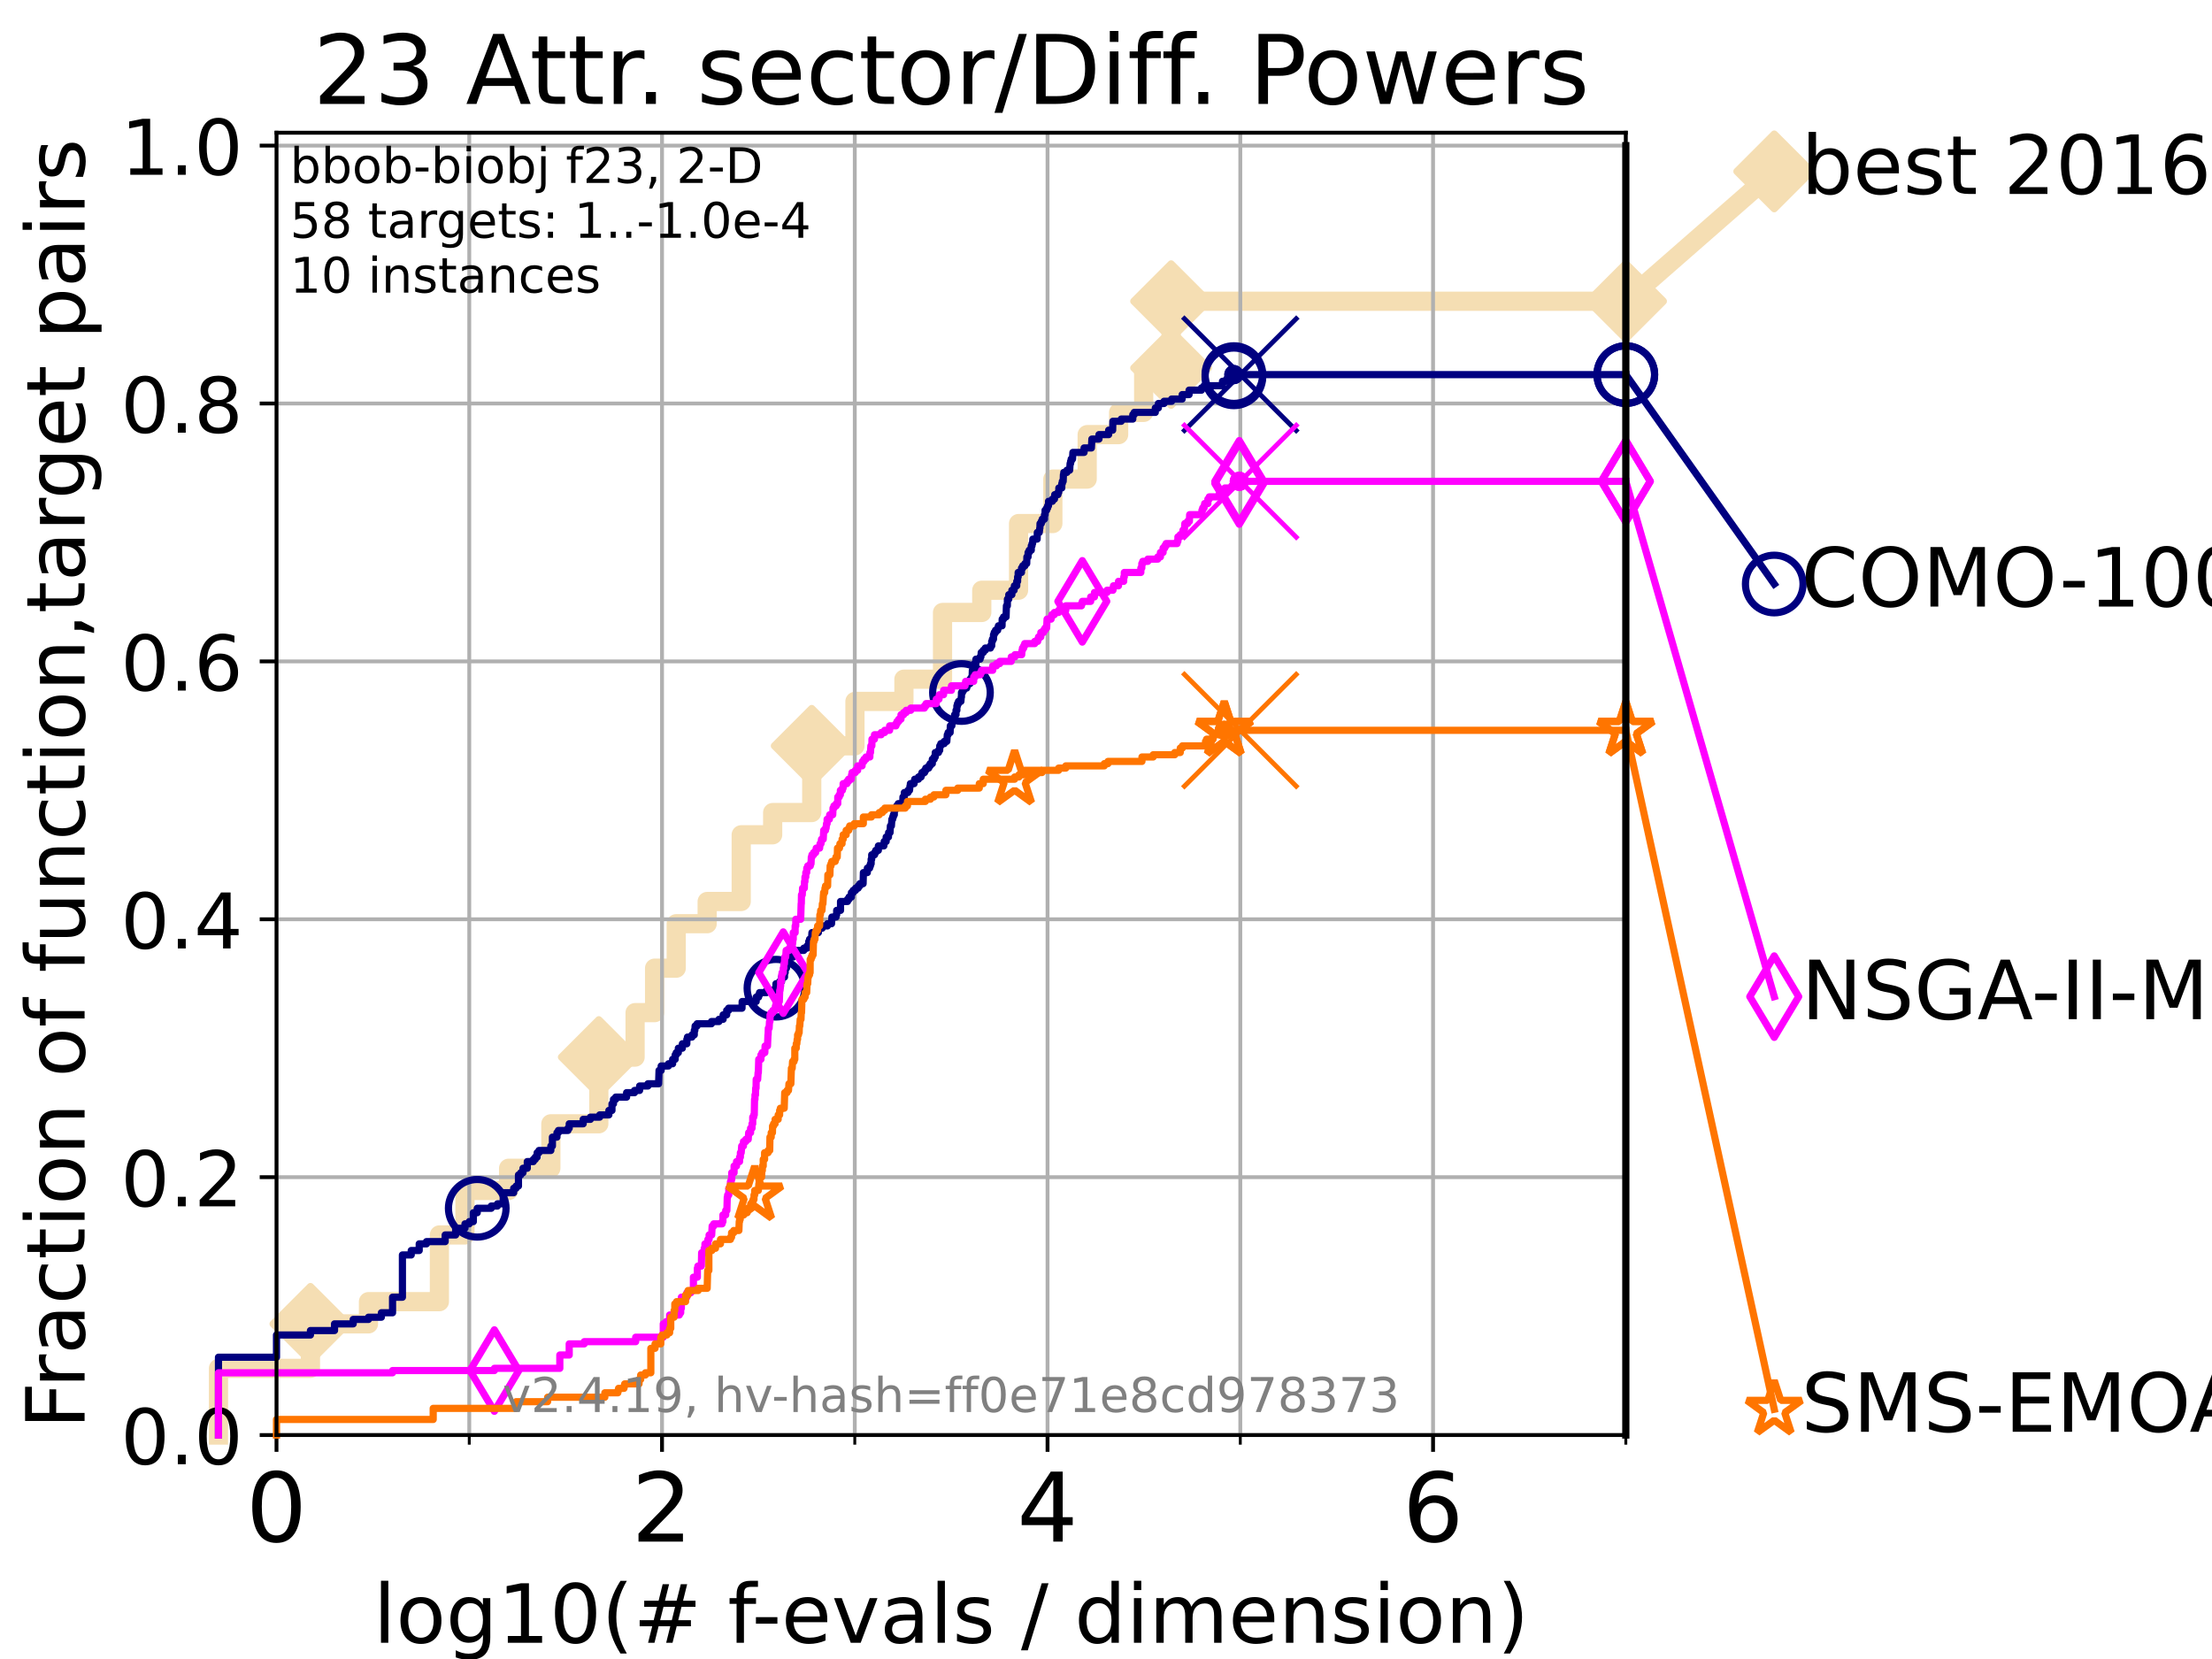 <?xml version="1.0" encoding="utf-8" standalone="no"?>
<!DOCTYPE svg PUBLIC "-//W3C//DTD SVG 1.1//EN"
  "http://www.w3.org/Graphics/SVG/1.1/DTD/svg11.dtd">
<!-- Created with matplotlib (https://matplotlib.org/) -->
<svg height="345.6pt" version="1.1" viewBox="0 0 460.8 345.6" width="460.8pt" xmlns="http://www.w3.org/2000/svg" xmlns:xlink="http://www.w3.org/1999/xlink">
 <defs>
  <style type="text/css">*{stroke-linecap:butt;stroke-linejoin:round;}</style>
 </defs>
 <g id="figure_1">
  <g id="patch_1">
   <path d="M 0 345.6 
L 460.8 345.6 
L 460.8 0 
L 0 0 
z
" style="fill:#ffffff;"/>
  </g>
  <g id="axes_1">
   <g id="patch_2">
    <path d="M 57.6 298.944 
L 338.688 298.944 
L 338.688 27.648 
L 57.6 27.648 
z
" style="fill:#ffffff;"/>
   </g>
   <g id="line2d_1">
    <path d="M 45.512 298.944 
L 45.512 285.05 
L 64.671 285.05 
L 64.671 275.788 
L 76.759 275.788 
L 76.759 271.157 
L 91.535 271.157 
L 91.535 257.263 
L 96.861 257.263 
L 96.861 248.001 
L 105.952 248.001 
L 105.952 243.37 
L 114.751 243.37 
L 114.751 234.107 
L 124.744 234.107 
L 124.744 220.214 
L 132.303 220.214 
L 132.303 210.951 
L 136.362 210.951 
L 136.362 201.689 
L 140.871 201.689 
L 140.871 192.426 
L 147.318 192.426 
L 147.318 187.795 
L 154.406 187.795 
L 154.406 173.901 
L 160.961 173.901 
L 160.961 169.27 
L 169.1 169.27 
L 169.1 155.377 
L 178.101 155.377 
L 178.101 146.114 
L 188.302 146.114 
L 188.302 141.483 
L 196.346 141.483 
L 196.346 127.589 
L 204.52 127.589 
L 204.52 122.958 
L 212.185 122.958 
L 212.185 109.065 
L 219.327 109.065 
L 219.327 99.802 
L 226.478 99.802 
L 226.478 90.54 
L 233.033 90.54 
L 233.033 85.909 
L 238.247 85.909 
L 238.247 76.646 
L 243.968 76.646 
L 243.968 62.753 
L 338.688 62.753 
" style="fill:none;stroke:#f5deb3;stroke-linecap:square;stroke-width:4;"/>
   </g>
   <g id="line2d_2">
    <defs>
     <path d="M 0 7.778 
L 7.778 0 
L 0 -7.778 
L -7.778 0 
z
" id="ma78b763b6e" style="stroke:#f5deb3;stroke-linejoin:miter;stroke-width:1.5;"/>
    </defs>
    <g>
     <use style="fill:#f5deb3;stroke:#f5deb3;stroke-linejoin:miter;stroke-width:1.5;" x="64.671" xlink:href="#ma78b763b6e" y="275.788"/>
     <use style="fill:#f5deb3;stroke:#f5deb3;stroke-linejoin:miter;stroke-width:1.5;" x="124.744" xlink:href="#ma78b763b6e" y="220.214"/>
     <use style="fill:#f5deb3;stroke:#f5deb3;stroke-linejoin:miter;stroke-width:1.5;" x="169.1" xlink:href="#ma78b763b6e" y="155.377"/>
     <use style="fill:#f5deb3;stroke:#f5deb3;stroke-linejoin:miter;stroke-width:1.5;" x="243.968" xlink:href="#ma78b763b6e" y="76.646"/>
     <use style="fill:#f5deb3;stroke:#f5deb3;stroke-linejoin:miter;stroke-width:1.5;" x="243.968" xlink:href="#ma78b763b6e" y="62.753"/>
     <use style="fill:#f5deb3;stroke:#f5deb3;stroke-linejoin:miter;stroke-width:1.5;" x="338.688" xlink:href="#ma78b763b6e" y="62.753"/>
    </g>
   </g>
   <g id="line2d_3">
    <path style="fill:none;stroke:#f5deb3;stroke-linecap:square;stroke-width:4;"/>
    <g/>
   </g>
   <g id="line2d_4">
    <path d="M 338.688 62.753 
L 369.608 35.706 
" style="fill:none;stroke:#f5deb3;stroke-linecap:square;stroke-width:4;"/>
    <g>
     <use style="fill:#f5deb3;stroke:#f5deb3;stroke-linejoin:miter;stroke-width:1.5;" x="338.688" xlink:href="#ma78b763b6e" y="62.753"/>
     <use style="fill:#f5deb3;stroke:#f5deb3;stroke-linejoin:miter;stroke-width:1.5;" x="369.608" xlink:href="#ma78b763b6e" y="35.706"/>
    </g>
   </g>
   <g id="matplotlib.axis_1">
    <g id="xtick_1">
     <g id="line2d_5">
      <path clip-path="url(#pb73eed4b51)" d="M 57.6 298.944 
L 57.6 27.648 
" style="fill:none;stroke:#b0b0b0;stroke-linecap:square;stroke-width:0.8;"/>
     </g>
     <g id="line2d_6">
      <defs>
       <path d="M 0 0 
L 0 3.5 
" id="m151f0025f8" style="stroke:#000000;stroke-width:0.8;"/>
      </defs>
      <g>
       <use style="stroke:#000000;stroke-width:0.8;" x="57.6" xlink:href="#m151f0025f8" y="298.944"/>
      </g>
     </g>
     <g id="text_1">
      <!-- 0 -->
      <g transform="translate(51.237 321.141)scale(0.2 -0.2)">
       <defs>
        <path d="M 31.781 66.406 
Q 24.172 66.406 20.328 58.906 
Q 16.5 51.422 16.5 36.375 
Q 16.5 21.391 20.328 13.891 
Q 24.172 6.391 31.781 6.391 
Q 39.453 6.391 43.281 13.891 
Q 47.125 21.391 47.125 36.375 
Q 47.125 51.422 43.281 58.906 
Q 39.453 66.406 31.781 66.406 
z
M 31.781 74.219 
Q 44.047 74.219 50.516 64.516 
Q 56.984 54.828 56.984 36.375 
Q 56.984 17.969 50.516 8.266 
Q 44.047 -1.422 31.781 -1.422 
Q 19.531 -1.422 13.062 8.266 
Q 6.594 17.969 6.594 36.375 
Q 6.594 54.828 13.062 64.516 
Q 19.531 74.219 31.781 74.219 
z
" id="DejaVuSans-48"/>
       </defs>
       <use xlink:href="#DejaVuSans-48"/>
      </g>
     </g>
    </g>
    <g id="xtick_2">
     <g id="line2d_7">
      <path clip-path="url(#pb73eed4b51)" d="M 137.911 298.944 
L 137.911 27.648 
" style="fill:none;stroke:#b0b0b0;stroke-linecap:square;stroke-width:0.8;"/>
     </g>
     <g id="line2d_8">
      <g>
       <use style="stroke:#000000;stroke-width:0.8;" x="137.911" xlink:href="#m151f0025f8" y="298.944"/>
      </g>
     </g>
     <g id="text_2">
      <!-- 2 -->
      <g transform="translate(131.548 321.141)scale(0.2 -0.2)">
       <defs>
        <path d="M 19.188 8.297 
L 53.609 8.297 
L 53.609 0 
L 7.328 0 
L 7.328 8.297 
Q 12.938 14.109 22.625 23.891 
Q 32.328 33.688 34.812 36.531 
Q 39.547 41.844 41.422 45.531 
Q 43.312 49.219 43.312 52.781 
Q 43.312 58.594 39.234 62.25 
Q 35.156 65.922 28.609 65.922 
Q 23.969 65.922 18.812 64.312 
Q 13.672 62.703 7.812 59.422 
L 7.812 69.391 
Q 13.766 71.781 18.938 73 
Q 24.125 74.219 28.422 74.219 
Q 39.75 74.219 46.484 68.547 
Q 53.219 62.891 53.219 53.422 
Q 53.219 48.922 51.531 44.891 
Q 49.859 40.875 45.406 35.406 
Q 44.188 33.984 37.641 27.219 
Q 31.109 20.453 19.188 8.297 
z
" id="DejaVuSans-50"/>
       </defs>
       <use xlink:href="#DejaVuSans-50"/>
      </g>
     </g>
    </g>
    <g id="xtick_3">
     <g id="line2d_9">
      <path clip-path="url(#pb73eed4b51)" d="M 218.222 298.944 
L 218.222 27.648 
" style="fill:none;stroke:#b0b0b0;stroke-linecap:square;stroke-width:0.8;"/>
     </g>
     <g id="line2d_10">
      <g>
       <use style="stroke:#000000;stroke-width:0.8;" x="218.222" xlink:href="#m151f0025f8" y="298.944"/>
      </g>
     </g>
     <g id="text_3">
      <!-- 4 -->
      <g transform="translate(211.859 321.141)scale(0.2 -0.2)">
       <defs>
        <path d="M 37.797 64.312 
L 12.891 25.391 
L 37.797 25.391 
z
M 35.203 72.906 
L 47.609 72.906 
L 47.609 25.391 
L 58.016 25.391 
L 58.016 17.188 
L 47.609 17.188 
L 47.609 0 
L 37.797 0 
L 37.797 17.188 
L 4.891 17.188 
L 4.891 26.703 
z
" id="DejaVuSans-52"/>
       </defs>
       <use xlink:href="#DejaVuSans-52"/>
      </g>
     </g>
    </g>
    <g id="xtick_4">
     <g id="line2d_11">
      <path clip-path="url(#pb73eed4b51)" d="M 298.533 298.944 
L 298.533 27.648 
" style="fill:none;stroke:#b0b0b0;stroke-linecap:square;stroke-width:0.8;"/>
     </g>
     <g id="line2d_12">
      <g>
       <use style="stroke:#000000;stroke-width:0.8;" x="298.533" xlink:href="#m151f0025f8" y="298.944"/>
      </g>
     </g>
     <g id="text_4">
      <!-- 6 -->
      <g transform="translate(292.17 321.141)scale(0.2 -0.2)">
       <defs>
        <path d="M 33.016 40.375 
Q 26.375 40.375 22.484 35.828 
Q 18.609 31.297 18.609 23.391 
Q 18.609 15.531 22.484 10.953 
Q 26.375 6.391 33.016 6.391 
Q 39.656 6.391 43.531 10.953 
Q 47.406 15.531 47.406 23.391 
Q 47.406 31.297 43.531 35.828 
Q 39.656 40.375 33.016 40.375 
z
M 52.594 71.297 
L 52.594 62.312 
Q 48.875 64.062 45.094 64.984 
Q 41.312 65.922 37.594 65.922 
Q 27.828 65.922 22.672 59.328 
Q 17.531 52.734 16.797 39.406 
Q 19.672 43.656 24.016 45.922 
Q 28.375 48.188 33.594 48.188 
Q 44.578 48.188 50.953 41.516 
Q 57.328 34.859 57.328 23.391 
Q 57.328 12.156 50.688 5.359 
Q 44.047 -1.422 33.016 -1.422 
Q 20.359 -1.422 13.672 8.266 
Q 6.984 17.969 6.984 36.375 
Q 6.984 53.656 15.188 63.938 
Q 23.391 74.219 37.203 74.219 
Q 40.922 74.219 44.703 73.484 
Q 48.484 72.75 52.594 71.297 
z
" id="DejaVuSans-54"/>
       </defs>
       <use xlink:href="#DejaVuSans-54"/>
      </g>
     </g>
    </g>
    <g id="xtick_5">
     <g id="line2d_13">
      <path clip-path="url(#pb73eed4b51)" d="M 97.755 298.944 
L 97.755 27.648 
" style="fill:none;stroke:#b0b0b0;stroke-linecap:square;stroke-width:0.8;"/>
     </g>
     <g id="line2d_14">
      <defs>
       <path d="M 0 0 
L 0 2 
" id="m8825c1cbeb" style="stroke:#000000;stroke-width:0.6;"/>
      </defs>
      <g>
       <use style="stroke:#000000;stroke-width:0.6;" x="97.755" xlink:href="#m8825c1cbeb" y="298.944"/>
      </g>
     </g>
    </g>
    <g id="xtick_6">
     <g id="line2d_15">
      <path clip-path="url(#pb73eed4b51)" d="M 178.066 298.944 
L 178.066 27.648 
" style="fill:none;stroke:#b0b0b0;stroke-linecap:square;stroke-width:0.8;"/>
     </g>
     <g id="line2d_16">
      <g>
       <use style="stroke:#000000;stroke-width:0.6;" x="178.066" xlink:href="#m8825c1cbeb" y="298.944"/>
      </g>
     </g>
    </g>
    <g id="xtick_7">
     <g id="line2d_17">
      <path clip-path="url(#pb73eed4b51)" d="M 258.377 298.944 
L 258.377 27.648 
" style="fill:none;stroke:#b0b0b0;stroke-linecap:square;stroke-width:0.8;"/>
     </g>
     <g id="line2d_18">
      <g>
       <use style="stroke:#000000;stroke-width:0.6;" x="258.377" xlink:href="#m8825c1cbeb" y="298.944"/>
      </g>
     </g>
    </g>
    <g id="xtick_8">
     <g id="line2d_19">
      <path clip-path="url(#pb73eed4b51)" d="M 338.688 298.944 
L 338.688 27.648 
" style="fill:none;stroke:#b0b0b0;stroke-linecap:square;stroke-width:0.8;"/>
     </g>
     <g id="line2d_20">
      <g>
       <use style="stroke:#000000;stroke-width:0.6;" x="338.688" xlink:href="#m8825c1cbeb" y="298.944"/>
      </g>
     </g>
    </g>
    <g id="text_5">
     <!-- log10(# f-evals / dimension) -->
     <g transform="translate(77.764 342.218)scale(0.17 -0.17)">
      <defs>
       <path d="M 9.422 75.984 
L 18.406 75.984 
L 18.406 0 
L 9.422 0 
z
" id="DejaVuSans-108"/>
       <path d="M 30.609 48.391 
Q 23.391 48.391 19.188 42.75 
Q 14.984 37.109 14.984 27.297 
Q 14.984 17.484 19.156 11.844 
Q 23.344 6.203 30.609 6.203 
Q 37.797 6.203 41.984 11.859 
Q 46.188 17.531 46.188 27.297 
Q 46.188 37.016 41.984 42.703 
Q 37.797 48.391 30.609 48.391 
z
M 30.609 56 
Q 42.328 56 49.016 48.375 
Q 55.719 40.766 55.719 27.297 
Q 55.719 13.875 49.016 6.219 
Q 42.328 -1.422 30.609 -1.422 
Q 18.844 -1.422 12.172 6.219 
Q 5.516 13.875 5.516 27.297 
Q 5.516 40.766 12.172 48.375 
Q 18.844 56 30.609 56 
z
" id="DejaVuSans-111"/>
       <path d="M 45.406 27.984 
Q 45.406 37.75 41.375 43.109 
Q 37.359 48.484 30.078 48.484 
Q 22.859 48.484 18.828 43.109 
Q 14.797 37.75 14.797 27.984 
Q 14.797 18.266 18.828 12.891 
Q 22.859 7.516 30.078 7.516 
Q 37.359 7.516 41.375 12.891 
Q 45.406 18.266 45.406 27.984 
z
M 54.391 6.781 
Q 54.391 -7.172 48.188 -13.984 
Q 42 -20.797 29.203 -20.797 
Q 24.469 -20.797 20.266 -20.094 
Q 16.062 -19.391 12.109 -17.922 
L 12.109 -9.188 
Q 16.062 -11.328 19.922 -12.344 
Q 23.781 -13.375 27.781 -13.375 
Q 36.625 -13.375 41.016 -8.766 
Q 45.406 -4.156 45.406 5.172 
L 45.406 9.625 
Q 42.625 4.781 38.281 2.391 
Q 33.938 0 27.875 0 
Q 17.828 0 11.672 7.656 
Q 5.516 15.328 5.516 27.984 
Q 5.516 40.672 11.672 48.328 
Q 17.828 56 27.875 56 
Q 33.938 56 38.281 53.609 
Q 42.625 51.219 45.406 46.391 
L 45.406 54.688 
L 54.391 54.688 
z
" id="DejaVuSans-103"/>
       <path d="M 12.406 8.297 
L 28.516 8.297 
L 28.516 63.922 
L 10.984 60.406 
L 10.984 69.391 
L 28.422 72.906 
L 38.281 72.906 
L 38.281 8.297 
L 54.391 8.297 
L 54.391 0 
L 12.406 0 
z
" id="DejaVuSans-49"/>
       <path d="M 31 75.875 
Q 24.469 64.656 21.281 53.656 
Q 18.109 42.672 18.109 31.391 
Q 18.109 20.125 21.312 9.062 
Q 24.516 -2 31 -13.188 
L 23.188 -13.188 
Q 15.875 -1.703 12.234 9.375 
Q 8.594 20.453 8.594 31.391 
Q 8.594 42.281 12.203 53.312 
Q 15.828 64.359 23.188 75.875 
z
" id="DejaVuSans-40"/>
       <path d="M 51.125 44 
L 36.922 44 
L 32.812 27.688 
L 47.125 27.688 
z
M 43.797 71.781 
L 38.719 51.516 
L 52.984 51.516 
L 58.109 71.781 
L 65.922 71.781 
L 60.891 51.516 
L 76.125 51.516 
L 76.125 44 
L 58.984 44 
L 54.984 27.688 
L 70.516 27.688 
L 70.516 20.219 
L 53.078 20.219 
L 48 0 
L 40.188 0 
L 45.219 20.219 
L 30.906 20.219 
L 25.875 0 
L 18.016 0 
L 23.094 20.219 
L 7.719 20.219 
L 7.719 27.688 
L 24.906 27.688 
L 29 44 
L 13.281 44 
L 13.281 51.516 
L 30.906 51.516 
L 35.891 71.781 
z
" id="DejaVuSans-35"/>
       <path id="DejaVuSans-32"/>
       <path d="M 37.109 75.984 
L 37.109 68.5 
L 28.516 68.5 
Q 23.688 68.5 21.797 66.547 
Q 19.922 64.594 19.922 59.516 
L 19.922 54.688 
L 34.719 54.688 
L 34.719 47.703 
L 19.922 47.703 
L 19.922 0 
L 10.891 0 
L 10.891 47.703 
L 2.297 47.703 
L 2.297 54.688 
L 10.891 54.688 
L 10.891 58.5 
Q 10.891 67.625 15.141 71.797 
Q 19.391 75.984 28.609 75.984 
z
" id="DejaVuSans-102"/>
       <path d="M 4.891 31.391 
L 31.203 31.391 
L 31.203 23.391 
L 4.891 23.391 
z
" id="DejaVuSans-45"/>
       <path d="M 56.203 29.594 
L 56.203 25.203 
L 14.891 25.203 
Q 15.484 15.922 20.484 11.062 
Q 25.484 6.203 34.422 6.203 
Q 39.594 6.203 44.453 7.469 
Q 49.312 8.734 54.109 11.281 
L 54.109 2.781 
Q 49.266 0.734 44.188 -0.344 
Q 39.109 -1.422 33.891 -1.422 
Q 20.797 -1.422 13.156 6.188 
Q 5.516 13.812 5.516 26.812 
Q 5.516 40.234 12.766 48.109 
Q 20.016 56 32.328 56 
Q 43.359 56 49.781 48.891 
Q 56.203 41.797 56.203 29.594 
z
M 47.219 32.234 
Q 47.125 39.594 43.094 43.984 
Q 39.062 48.391 32.422 48.391 
Q 24.906 48.391 20.391 44.141 
Q 15.875 39.891 15.188 32.172 
z
" id="DejaVuSans-101"/>
       <path d="M 2.984 54.688 
L 12.5 54.688 
L 29.594 8.797 
L 46.688 54.688 
L 56.203 54.688 
L 35.688 0 
L 23.484 0 
z
" id="DejaVuSans-118"/>
       <path d="M 34.281 27.484 
Q 23.391 27.484 19.188 25 
Q 14.984 22.516 14.984 16.5 
Q 14.984 11.719 18.141 8.906 
Q 21.297 6.109 26.703 6.109 
Q 34.188 6.109 38.703 11.406 
Q 43.219 16.703 43.219 25.484 
L 43.219 27.484 
z
M 52.203 31.203 
L 52.203 0 
L 43.219 0 
L 43.219 8.297 
Q 40.141 3.328 35.547 0.953 
Q 30.953 -1.422 24.312 -1.422 
Q 15.922 -1.422 10.953 3.297 
Q 6 8.016 6 15.922 
Q 6 25.141 12.172 29.828 
Q 18.359 34.516 30.609 34.516 
L 43.219 34.516 
L 43.219 35.406 
Q 43.219 41.609 39.141 45 
Q 35.062 48.391 27.688 48.391 
Q 23 48.391 18.547 47.266 
Q 14.109 46.141 10.016 43.891 
L 10.016 52.203 
Q 14.938 54.109 19.578 55.047 
Q 24.219 56 28.609 56 
Q 40.484 56 46.344 49.844 
Q 52.203 43.703 52.203 31.203 
z
" id="DejaVuSans-97"/>
       <path d="M 44.281 53.078 
L 44.281 44.578 
Q 40.484 46.531 36.375 47.5 
Q 32.281 48.484 27.875 48.484 
Q 21.188 48.484 17.844 46.438 
Q 14.5 44.391 14.5 40.281 
Q 14.5 37.156 16.891 35.375 
Q 19.281 33.594 26.516 31.984 
L 29.594 31.297 
Q 39.156 29.25 43.188 25.516 
Q 47.219 21.781 47.219 15.094 
Q 47.219 7.469 41.188 3.016 
Q 35.156 -1.422 24.609 -1.422 
Q 20.219 -1.422 15.453 -0.562 
Q 10.688 0.297 5.422 2 
L 5.422 11.281 
Q 10.406 8.688 15.234 7.391 
Q 20.062 6.109 24.812 6.109 
Q 31.156 6.109 34.562 8.281 
Q 37.984 10.453 37.984 14.406 
Q 37.984 18.062 35.516 20.016 
Q 33.062 21.969 24.703 23.781 
L 21.578 24.516 
Q 13.234 26.266 9.516 29.906 
Q 5.812 33.547 5.812 39.891 
Q 5.812 47.609 11.281 51.797 
Q 16.75 56 26.812 56 
Q 31.781 56 36.172 55.266 
Q 40.578 54.547 44.281 53.078 
z
" id="DejaVuSans-115"/>
       <path d="M 25.391 72.906 
L 33.688 72.906 
L 8.297 -9.281 
L 0 -9.281 
z
" id="DejaVuSans-47"/>
       <path d="M 45.406 46.391 
L 45.406 75.984 
L 54.391 75.984 
L 54.391 0 
L 45.406 0 
L 45.406 8.203 
Q 42.578 3.328 38.25 0.953 
Q 33.938 -1.422 27.875 -1.422 
Q 17.969 -1.422 11.734 6.484 
Q 5.516 14.406 5.516 27.297 
Q 5.516 40.188 11.734 48.094 
Q 17.969 56 27.875 56 
Q 33.938 56 38.25 53.625 
Q 42.578 51.266 45.406 46.391 
z
M 14.797 27.297 
Q 14.797 17.391 18.875 11.75 
Q 22.953 6.109 30.078 6.109 
Q 37.203 6.109 41.297 11.75 
Q 45.406 17.391 45.406 27.297 
Q 45.406 37.203 41.297 42.844 
Q 37.203 48.484 30.078 48.484 
Q 22.953 48.484 18.875 42.844 
Q 14.797 37.203 14.797 27.297 
z
" id="DejaVuSans-100"/>
       <path d="M 9.422 54.688 
L 18.406 54.688 
L 18.406 0 
L 9.422 0 
z
M 9.422 75.984 
L 18.406 75.984 
L 18.406 64.594 
L 9.422 64.594 
z
" id="DejaVuSans-105"/>
       <path d="M 52 44.188 
Q 55.375 50.25 60.062 53.125 
Q 64.75 56 71.094 56 
Q 79.641 56 84.281 50.016 
Q 88.922 44.047 88.922 33.016 
L 88.922 0 
L 79.891 0 
L 79.891 32.719 
Q 79.891 40.578 77.094 44.375 
Q 74.312 48.188 68.609 48.188 
Q 61.625 48.188 57.562 43.547 
Q 53.516 38.922 53.516 30.906 
L 53.516 0 
L 44.484 0 
L 44.484 32.719 
Q 44.484 40.625 41.703 44.406 
Q 38.922 48.188 33.109 48.188 
Q 26.219 48.188 22.156 43.531 
Q 18.109 38.875 18.109 30.906 
L 18.109 0 
L 9.078 0 
L 9.078 54.688 
L 18.109 54.688 
L 18.109 46.188 
Q 21.188 51.219 25.484 53.609 
Q 29.781 56 35.688 56 
Q 41.656 56 45.828 52.969 
Q 50 49.953 52 44.188 
z
" id="DejaVuSans-109"/>
       <path d="M 54.891 33.016 
L 54.891 0 
L 45.906 0 
L 45.906 32.719 
Q 45.906 40.484 42.875 44.328 
Q 39.844 48.188 33.797 48.188 
Q 26.516 48.188 22.312 43.547 
Q 18.109 38.922 18.109 30.906 
L 18.109 0 
L 9.078 0 
L 9.078 54.688 
L 18.109 54.688 
L 18.109 46.188 
Q 21.344 51.125 25.703 53.562 
Q 30.078 56 35.797 56 
Q 45.219 56 50.047 50.172 
Q 54.891 44.344 54.891 33.016 
z
" id="DejaVuSans-110"/>
       <path d="M 8.016 75.875 
L 15.828 75.875 
Q 23.141 64.359 26.781 53.312 
Q 30.422 42.281 30.422 31.391 
Q 30.422 20.453 26.781 9.375 
Q 23.141 -1.703 15.828 -13.188 
L 8.016 -13.188 
Q 14.5 -2 17.703 9.062 
Q 20.906 20.125 20.906 31.391 
Q 20.906 42.672 17.703 53.656 
Q 14.5 64.656 8.016 75.875 
z
" id="DejaVuSans-41"/>
      </defs>
      <use xlink:href="#DejaVuSans-108"/>
      <use x="27.783" xlink:href="#DejaVuSans-111"/>
      <use x="88.965" xlink:href="#DejaVuSans-103"/>
      <use x="152.441" xlink:href="#DejaVuSans-49"/>
      <use x="216.064" xlink:href="#DejaVuSans-48"/>
      <use x="279.688" xlink:href="#DejaVuSans-40"/>
      <use x="318.701" xlink:href="#DejaVuSans-35"/>
      <use x="402.49" xlink:href="#DejaVuSans-32"/>
      <use x="434.277" xlink:href="#DejaVuSans-102"/>
      <use x="463.982" xlink:href="#DejaVuSans-45"/>
      <use x="500.066" xlink:href="#DejaVuSans-101"/>
      <use x="561.59" xlink:href="#DejaVuSans-118"/>
      <use x="620.77" xlink:href="#DejaVuSans-97"/>
      <use x="682.049" xlink:href="#DejaVuSans-108"/>
      <use x="709.832" xlink:href="#DejaVuSans-115"/>
      <use x="761.932" xlink:href="#DejaVuSans-32"/>
      <use x="793.719" xlink:href="#DejaVuSans-47"/>
      <use x="827.41" xlink:href="#DejaVuSans-32"/>
      <use x="859.197" xlink:href="#DejaVuSans-100"/>
      <use x="922.674" xlink:href="#DejaVuSans-105"/>
      <use x="950.457" xlink:href="#DejaVuSans-109"/>
      <use x="1047.869" xlink:href="#DejaVuSans-101"/>
      <use x="1109.393" xlink:href="#DejaVuSans-110"/>
      <use x="1172.771" xlink:href="#DejaVuSans-115"/>
      <use x="1224.871" xlink:href="#DejaVuSans-105"/>
      <use x="1252.654" xlink:href="#DejaVuSans-111"/>
      <use x="1313.836" xlink:href="#DejaVuSans-110"/>
      <use x="1377.215" xlink:href="#DejaVuSans-41"/>
     </g>
    </g>
   </g>
   <g id="matplotlib.axis_2">
    <g id="ytick_1">
     <g id="line2d_21">
      <path clip-path="url(#pb73eed4b51)" d="M 57.6 298.944 
L 338.688 298.944 
" style="fill:none;stroke:#b0b0b0;stroke-linecap:square;stroke-width:0.8;"/>
     </g>
     <g id="line2d_22">
      <defs>
       <path d="M 0 0 
L -3.5 0 
" id="mf8ea8ca410" style="stroke:#000000;stroke-width:0.8;"/>
      </defs>
      <g>
       <use style="stroke:#000000;stroke-width:0.8;" x="57.6" xlink:href="#mf8ea8ca410" y="298.944"/>
      </g>
     </g>
     <g id="text_6">
      <!-- 0.0 -->
      <g transform="translate(25.155 305.023)scale(0.16 -0.16)">
       <defs>
        <path d="M 10.688 12.406 
L 21 12.406 
L 21 0 
L 10.688 0 
z
" id="DejaVuSans-46"/>
       </defs>
       <use xlink:href="#DejaVuSans-48"/>
       <use x="63.623" xlink:href="#DejaVuSans-46"/>
       <use x="95.41" xlink:href="#DejaVuSans-48"/>
      </g>
     </g>
    </g>
    <g id="ytick_2">
     <g id="line2d_23">
      <path clip-path="url(#pb73eed4b51)" d="M 57.6 245.222 
L 338.688 245.222 
" style="fill:none;stroke:#b0b0b0;stroke-linecap:square;stroke-width:0.8;"/>
     </g>
     <g id="line2d_24">
      <g>
       <use style="stroke:#000000;stroke-width:0.8;" x="57.6" xlink:href="#mf8ea8ca410" y="245.222"/>
      </g>
     </g>
     <g id="text_7">
      <!-- 0.2 -->
      <g transform="translate(25.155 251.301)scale(0.16 -0.16)">
       <use xlink:href="#DejaVuSans-48"/>
       <use x="63.623" xlink:href="#DejaVuSans-46"/>
       <use x="95.41" xlink:href="#DejaVuSans-50"/>
      </g>
     </g>
    </g>
    <g id="ytick_3">
     <g id="line2d_25">
      <path clip-path="url(#pb73eed4b51)" d="M 57.6 191.5 
L 338.688 191.5 
" style="fill:none;stroke:#b0b0b0;stroke-linecap:square;stroke-width:0.8;"/>
     </g>
     <g id="line2d_26">
      <g>
       <use style="stroke:#000000;stroke-width:0.8;" x="57.6" xlink:href="#mf8ea8ca410" y="191.5"/>
      </g>
     </g>
     <g id="text_8">
      <!-- 0.4 -->
      <g transform="translate(25.155 197.579)scale(0.16 -0.16)">
       <use xlink:href="#DejaVuSans-48"/>
       <use x="63.623" xlink:href="#DejaVuSans-46"/>
       <use x="95.41" xlink:href="#DejaVuSans-52"/>
      </g>
     </g>
    </g>
    <g id="ytick_4">
     <g id="line2d_27">
      <path clip-path="url(#pb73eed4b51)" d="M 57.6 137.778 
L 338.688 137.778 
" style="fill:none;stroke:#b0b0b0;stroke-linecap:square;stroke-width:0.8;"/>
     </g>
     <g id="line2d_28">
      <g>
       <use style="stroke:#000000;stroke-width:0.8;" x="57.6" xlink:href="#mf8ea8ca410" y="137.778"/>
      </g>
     </g>
     <g id="text_9">
      <!-- 0.6 -->
      <g transform="translate(25.155 143.857)scale(0.16 -0.16)">
       <use xlink:href="#DejaVuSans-48"/>
       <use x="63.623" xlink:href="#DejaVuSans-46"/>
       <use x="95.41" xlink:href="#DejaVuSans-54"/>
      </g>
     </g>
    </g>
    <g id="ytick_5">
     <g id="line2d_29">
      <path clip-path="url(#pb73eed4b51)" d="M 57.6 84.056 
L 338.688 84.056 
" style="fill:none;stroke:#b0b0b0;stroke-linecap:square;stroke-width:0.8;"/>
     </g>
     <g id="line2d_30">
      <g>
       <use style="stroke:#000000;stroke-width:0.8;" x="57.6" xlink:href="#mf8ea8ca410" y="84.056"/>
      </g>
     </g>
     <g id="text_10">
      <!-- 0.8 -->
      <g transform="translate(25.155 90.135)scale(0.16 -0.16)">
       <defs>
        <path d="M 31.781 34.625 
Q 24.75 34.625 20.719 30.859 
Q 16.703 27.094 16.703 20.516 
Q 16.703 13.922 20.719 10.156 
Q 24.75 6.391 31.781 6.391 
Q 38.812 6.391 42.859 10.172 
Q 46.922 13.969 46.922 20.516 
Q 46.922 27.094 42.891 30.859 
Q 38.875 34.625 31.781 34.625 
z
M 21.922 38.812 
Q 15.578 40.375 12.031 44.719 
Q 8.5 49.078 8.5 55.328 
Q 8.5 64.062 14.719 69.141 
Q 20.953 74.219 31.781 74.219 
Q 42.672 74.219 48.875 69.141 
Q 55.078 64.062 55.078 55.328 
Q 55.078 49.078 51.531 44.719 
Q 48 40.375 41.703 38.812 
Q 48.828 37.156 52.797 32.312 
Q 56.781 27.484 56.781 20.516 
Q 56.781 9.906 50.312 4.234 
Q 43.844 -1.422 31.781 -1.422 
Q 19.734 -1.422 13.25 4.234 
Q 6.781 9.906 6.781 20.516 
Q 6.781 27.484 10.781 32.312 
Q 14.797 37.156 21.922 38.812 
z
M 18.312 54.391 
Q 18.312 48.734 21.844 45.562 
Q 25.391 42.391 31.781 42.391 
Q 38.141 42.391 41.719 45.562 
Q 45.312 48.734 45.312 54.391 
Q 45.312 60.062 41.719 63.234 
Q 38.141 66.406 31.781 66.406 
Q 25.391 66.406 21.844 63.234 
Q 18.312 60.062 18.312 54.391 
z
" id="DejaVuSans-56"/>
       </defs>
       <use xlink:href="#DejaVuSans-48"/>
       <use x="63.623" xlink:href="#DejaVuSans-46"/>
       <use x="95.41" xlink:href="#DejaVuSans-56"/>
      </g>
     </g>
    </g>
    <g id="ytick_6">
     <g id="line2d_31">
      <path clip-path="url(#pb73eed4b51)" d="M 57.6 30.334 
L 338.688 30.334 
" style="fill:none;stroke:#b0b0b0;stroke-linecap:square;stroke-width:0.8;"/>
     </g>
     <g id="line2d_32">
      <g>
       <use style="stroke:#000000;stroke-width:0.8;" x="57.6" xlink:href="#mf8ea8ca410" y="30.334"/>
      </g>
     </g>
     <g id="text_11">
      <!-- 1.0 -->
      <g transform="translate(25.155 36.413)scale(0.16 -0.16)">
       <use xlink:href="#DejaVuSans-49"/>
       <use x="63.623" xlink:href="#DejaVuSans-46"/>
       <use x="95.41" xlink:href="#DejaVuSans-48"/>
      </g>
     </g>
    </g>
    <g id="text_12">
     <!-- Fraction of function,target pairs -->
     <g transform="translate(17.62 297.681)rotate(-90)scale(0.17 -0.17)">
      <defs>
       <path d="M 9.812 72.906 
L 51.703 72.906 
L 51.703 64.594 
L 19.672 64.594 
L 19.672 43.109 
L 48.578 43.109 
L 48.578 34.812 
L 19.672 34.812 
L 19.672 0 
L 9.812 0 
z
" id="DejaVuSans-70"/>
       <path d="M 41.109 46.297 
Q 39.594 47.172 37.812 47.578 
Q 36.031 48 33.891 48 
Q 26.266 48 22.188 43.047 
Q 18.109 38.094 18.109 28.812 
L 18.109 0 
L 9.078 0 
L 9.078 54.688 
L 18.109 54.688 
L 18.109 46.188 
Q 20.953 51.172 25.484 53.578 
Q 30.031 56 36.531 56 
Q 37.453 56 38.578 55.875 
Q 39.703 55.766 41.062 55.516 
z
" id="DejaVuSans-114"/>
       <path d="M 48.781 52.594 
L 48.781 44.188 
Q 44.969 46.297 41.141 47.344 
Q 37.312 48.391 33.406 48.391 
Q 24.656 48.391 19.812 42.844 
Q 14.984 37.312 14.984 27.297 
Q 14.984 17.281 19.812 11.734 
Q 24.656 6.203 33.406 6.203 
Q 37.312 6.203 41.141 7.25 
Q 44.969 8.297 48.781 10.406 
L 48.781 2.094 
Q 45.016 0.344 40.984 -0.531 
Q 36.969 -1.422 32.422 -1.422 
Q 20.062 -1.422 12.781 6.344 
Q 5.516 14.109 5.516 27.297 
Q 5.516 40.672 12.859 48.328 
Q 20.219 56 33.016 56 
Q 37.156 56 41.109 55.141 
Q 45.062 54.297 48.781 52.594 
z
" id="DejaVuSans-99"/>
       <path d="M 18.312 70.219 
L 18.312 54.688 
L 36.812 54.688 
L 36.812 47.703 
L 18.312 47.703 
L 18.312 18.016 
Q 18.312 11.328 20.141 9.422 
Q 21.969 7.516 27.594 7.516 
L 36.812 7.516 
L 36.812 0 
L 27.594 0 
Q 17.188 0 13.234 3.875 
Q 9.281 7.766 9.281 18.016 
L 9.281 47.703 
L 2.688 47.703 
L 2.688 54.688 
L 9.281 54.688 
L 9.281 70.219 
z
" id="DejaVuSans-116"/>
       <path d="M 8.5 21.578 
L 8.5 54.688 
L 17.484 54.688 
L 17.484 21.922 
Q 17.484 14.156 20.5 10.266 
Q 23.531 6.391 29.594 6.391 
Q 36.859 6.391 41.078 11.031 
Q 45.312 15.672 45.312 23.688 
L 45.312 54.688 
L 54.297 54.688 
L 54.297 0 
L 45.312 0 
L 45.312 8.406 
Q 42.047 3.422 37.719 1 
Q 33.406 -1.422 27.688 -1.422 
Q 18.266 -1.422 13.375 4.438 
Q 8.5 10.297 8.5 21.578 
z
M 31.109 56 
z
" id="DejaVuSans-117"/>
       <path d="M 11.719 12.406 
L 22.016 12.406 
L 22.016 4 
L 14.016 -11.625 
L 7.719 -11.625 
L 11.719 4 
z
" id="DejaVuSans-44"/>
       <path d="M 18.109 8.203 
L 18.109 -20.797 
L 9.078 -20.797 
L 9.078 54.688 
L 18.109 54.688 
L 18.109 46.391 
Q 20.953 51.266 25.266 53.625 
Q 29.594 56 35.594 56 
Q 45.562 56 51.781 48.094 
Q 58.016 40.188 58.016 27.297 
Q 58.016 14.406 51.781 6.484 
Q 45.562 -1.422 35.594 -1.422 
Q 29.594 -1.422 25.266 0.953 
Q 20.953 3.328 18.109 8.203 
z
M 48.688 27.297 
Q 48.688 37.203 44.609 42.844 
Q 40.531 48.484 33.406 48.484 
Q 26.266 48.484 22.188 42.844 
Q 18.109 37.203 18.109 27.297 
Q 18.109 17.391 22.188 11.75 
Q 26.266 6.109 33.406 6.109 
Q 40.531 6.109 44.609 11.75 
Q 48.688 17.391 48.688 27.297 
z
" id="DejaVuSans-112"/>
      </defs>
      <use xlink:href="#DejaVuSans-70"/>
      <use x="50.27" xlink:href="#DejaVuSans-114"/>
      <use x="91.383" xlink:href="#DejaVuSans-97"/>
      <use x="152.662" xlink:href="#DejaVuSans-99"/>
      <use x="207.643" xlink:href="#DejaVuSans-116"/>
      <use x="246.852" xlink:href="#DejaVuSans-105"/>
      <use x="274.635" xlink:href="#DejaVuSans-111"/>
      <use x="335.816" xlink:href="#DejaVuSans-110"/>
      <use x="399.195" xlink:href="#DejaVuSans-32"/>
      <use x="430.982" xlink:href="#DejaVuSans-111"/>
      <use x="492.164" xlink:href="#DejaVuSans-102"/>
      <use x="527.369" xlink:href="#DejaVuSans-32"/>
      <use x="559.156" xlink:href="#DejaVuSans-102"/>
      <use x="594.361" xlink:href="#DejaVuSans-117"/>
      <use x="657.74" xlink:href="#DejaVuSans-110"/>
      <use x="721.119" xlink:href="#DejaVuSans-99"/>
      <use x="776.1" xlink:href="#DejaVuSans-116"/>
      <use x="815.309" xlink:href="#DejaVuSans-105"/>
      <use x="843.092" xlink:href="#DejaVuSans-111"/>
      <use x="904.273" xlink:href="#DejaVuSans-110"/>
      <use x="967.652" xlink:href="#DejaVuSans-44"/>
      <use x="999.439" xlink:href="#DejaVuSans-116"/>
      <use x="1038.648" xlink:href="#DejaVuSans-97"/>
      <use x="1099.928" xlink:href="#DejaVuSans-114"/>
      <use x="1139.291" xlink:href="#DejaVuSans-103"/>
      <use x="1202.768" xlink:href="#DejaVuSans-101"/>
      <use x="1264.291" xlink:href="#DejaVuSans-116"/>
      <use x="1303.5" xlink:href="#DejaVuSans-32"/>
      <use x="1335.287" xlink:href="#DejaVuSans-112"/>
      <use x="1398.764" xlink:href="#DejaVuSans-97"/>
      <use x="1460.043" xlink:href="#DejaVuSans-105"/>
      <use x="1487.826" xlink:href="#DejaVuSans-114"/>
      <use x="1528.939" xlink:href="#DejaVuSans-115"/>
     </g>
    </g>
   </g>
   <g id="line2d_33">
    <defs>
     <path d="M 0 1.5 
C 0.398 1.5 0.779 1.342 1.061 1.061 
C 1.342 0.779 1.5 0.398 1.5 0 
C 1.5 -0.398 1.342 -0.779 1.061 -1.061 
C 0.779 -1.342 0.398 -1.5 0 -1.5 
C -0.398 -1.5 -0.779 -1.342 -1.061 -1.061 
C -1.342 -0.779 -1.5 -0.398 -1.5 0 
C -1.5 0.398 -1.342 0.779 -1.061 1.061 
C -0.779 1.342 -0.398 1.5 0 1.5 
z
" id="m4e3e7ed75e" style="stroke:#f5deb3;"/>
    </defs>
    <g>
     <use style="fill:#f5deb3;stroke:#f5deb3;" x="243.968" xlink:href="#m4e3e7ed75e" y="62.753"/>
     <use style="fill:#f5deb3;stroke:#f5deb3;" x="243.968" xlink:href="#m4e3e7ed75e" y="62.753"/>
    </g>
   </g>
   <g id="line2d_34">
    <defs>
     <path d="M 0 1.5 
C 0.398 1.5 0.779 1.342 1.061 1.061 
C 1.342 0.779 1.5 0.398 1.5 0 
C 1.5 -0.398 1.342 -0.779 1.061 -1.061 
C 0.779 -1.342 0.398 -1.5 0 -1.5 
C -0.398 -1.5 -0.779 -1.342 -1.061 -1.061 
C -1.342 -0.779 -1.5 -0.398 -1.5 0 
C -1.5 0.398 -1.342 0.779 -1.061 1.061 
C -0.779 1.342 -0.398 1.5 0 1.5 
z
" id="m7b214f9d0f" style="stroke:#000080;"/>
    </defs>
    <g>
     <use style="fill:#000080;stroke:#000080;" x="257.038" xlink:href="#m7b214f9d0f" y="78.036"/>
     <use style="fill:#000080;stroke:#000080;" x="257.038" xlink:href="#m7b214f9d0f" y="78.036"/>
    </g>
   </g>
   <g id="line2d_35">
    <path d="M 45.512 298.944 
L 45.512 282.735 
L 57.6 282.735 
L 57.6 278.104 
L 64.671 278.104 
L 64.671 277.177 
L 69.688 277.177 
L 69.688 275.788 
L 73.579 275.788 
L 73.579 274.862 
L 76.759 274.862 
L 76.759 274.399 
L 79.447 274.399 
L 79.447 273.472 
L 81.776 273.472 
L 81.776 270.231 
L 83.83 270.231 
L 83.83 261.431 
L 85.667 261.431 
L 85.667 260.505 
L 87.33 260.505 
L 87.33 259.116 
L 88.847 259.116 
L 88.847 258.653 
L 92.738 258.653 
L 92.738 257.263 
L 94.921 257.263 
L 94.921 255.874 
L 96.861 255.874 
L 96.861 254.948 
L 97.755 254.948 
L 97.755 254.484 
L 98.606 254.484 
L 98.606 252.632 
L 99.418 252.632 
L 99.418 251.706 
L 102.331 251.706 
L 102.331 251.243 
L 103.623 251.243 
L 103.623 250.779 
L 104.826 250.779 
L 104.826 248.464 
L 107.009 248.464 
L 107.009 247.538 
L 107.515 247.538 
L 107.515 247.075 
L 108.006 247.075 
L 108.006 244.759 
L 108.484 244.759 
L 108.484 244.296 
L 108.949 244.296 
L 108.949 243.37 
L 109.843 243.37 
L 109.843 241.98 
L 111.105 241.98 
L 111.105 241.517 
L 111.506 241.517 
L 111.506 241.054 
L 111.897 241.054 
L 111.897 240.128 
L 112.281 240.128 
L 112.281 239.665 
L 114.751 239.665 
L 114.751 238.738 
L 115.077 238.738 
L 115.077 236.886 
L 116.02 236.886 
L 116.02 235.96 
L 116.323 235.96 
L 116.323 235.496 
L 118.31 235.496 
L 118.31 235.033 
L 118.577 235.033 
L 118.577 234.107 
L 121.49 234.107 
L 121.49 233.181 
L 122.989 233.181 
L 122.989 232.718 
L 124.928 232.718 
L 124.928 232.255 
L 126.839 232.255 
L 126.839 231.328 
L 127.485 231.328 
L 127.485 229.939 
L 127.799 229.939 
L 127.799 229.013 
L 128.26 229.013 
L 128.26 228.55 
L 130.532 228.55 
L 130.532 227.623 
L 132.182 227.623 
L 132.182 227.16 
L 133.239 227.16 
L 133.239 226.234 
L 134.974 226.234 
L 134.974 225.771 
L 137.199 225.771 
L 137.29 222.992 
L 137.736 222.992 
L 137.736 222.066 
L 139.253 222.066 
L 139.253 221.603 
L 140.119 221.603 
L 140.119 220.677 
L 140.649 220.677 
L 140.649 219.75 
L 140.871 219.75 
L 140.871 219.287 
L 141.307 219.287 
L 141.307 218.361 
L 142.148 218.361 
L 142.148 217.435 
L 143.08 217.435 
L 143.08 216.509 
L 143.209 216.509 
L 143.209 216.045 
L 144.148 216.045 
L 144.148 215.582 
L 144.63 215.582 
L 144.63 214.656 
L 144.748 214.656 
L 144.807 213.73 
L 145.213 213.73 
L 145.213 213.267 
L 148.21 213.267 
L 148.21 212.804 
L 149.779 212.804 
L 149.779 212.34 
L 150.641 212.34 
L 150.641 211.414 
L 151.381 211.414 
L 151.381 210.488 
L 151.779 210.488 
L 151.779 210.025 
L 154.574 210.025 
L 154.608 208.635 
L 157.529 208.635 
L 157.529 207.709 
L 158.031 207.709 
L 158.031 207.246 
L 158.223 207.246 
L 158.223 206.783 
L 159.683 206.783 
L 159.683 206.32 
L 161.488 206.32 
L 161.488 205.857 
L 161.645 205.857 
L 161.645 204.931 
L 162.411 204.931 
L 162.411 204.467 
L 162.813 204.467 
L 162.813 203.541 
L 163.429 203.541 
L 163.429 202.615 
L 163.57 202.615 
L 163.57 201.689 
L 163.848 201.689 
L 163.887 199.836 
L 164.391 199.836 
L 164.391 199.373 
L 165.212 199.373 
L 165.212 198.447 
L 165.662 198.447 
L 165.662 197.984 
L 167.449 197.984 
L 167.449 197.521 
L 168.125 197.521 
L 168.125 197.057 
L 168.476 197.057 
L 168.476 196.131 
L 168.642 196.131 
L 168.642 195.668 
L 169.056 195.668 
L 169.143 194.279 
L 170.487 194.279 
L 170.54 193.353 
L 171.289 193.353 
L 171.289 192.889 
L 172.374 192.889 
L 172.374 192.426 
L 173.223 192.426 
L 173.303 191.037 
L 174.164 191.037 
L 174.164 190.574 
L 174.294 190.574 
L 174.294 189.648 
L 175.098 189.648 
L 175.098 187.795 
L 176.555 187.795 
L 176.555 187.332 
L 176.876 187.332 
L 176.876 186.869 
L 177.363 186.869 
L 177.363 185.943 
L 177.732 185.943 
L 177.732 185.479 
L 178.231 185.479 
L 178.231 185.016 
L 178.775 185.016 
L 178.775 184.553 
L 179.124 184.553 
L 179.124 184.09 
L 179.8 184.09 
L 179.863 181.775 
L 180.685 181.775 
L 180.685 180.848 
L 181.158 180.848 
L 181.158 180.385 
L 181.326 180.385 
L 181.326 179.922 
L 181.477 179.922 
L 181.477 178.996 
L 181.591 178.996 
L 181.591 178.07 
L 182.186 178.07 
L 182.186 177.606 
L 182.433 177.606 
L 182.433 177.143 
L 182.98 177.143 
L 182.98 176.217 
L 184.126 176.217 
L 184.194 175.291 
L 184.606 175.291 
L 184.606 174.365 
L 185.085 174.365 
L 185.108 173.438 
L 185.414 173.438 
L 185.483 172.049 
L 185.698 172.049 
L 185.793 170.66 
L 185.955 170.66 
L 185.955 170.196 
L 186.104 170.196 
L 186.104 169.733 
L 186.301 169.733 
L 186.301 168.807 
L 186.458 168.807 
L 186.458 168.344 
L 186.789 168.344 
L 186.789 167.881 
L 187.114 167.881 
L 187.114 167.418 
L 188.048 167.418 
L 188.102 166.028 
L 188.389 166.028 
L 188.389 165.102 
L 189.149 165.102 
L 189.149 164.639 
L 189.47 164.639 
L 189.569 163.713 
L 189.646 163.713 
L 189.646 163.25 
L 190.418 163.25 
L 190.418 162.787 
L 190.547 162.787 
L 190.547 162.323 
L 191.334 162.323 
L 191.334 161.86 
L 191.876 161.86 
L 191.876 161.397 
L 192.057 161.397 
L 192.057 160.934 
L 192.607 160.934 
L 192.607 160.471 
L 192.862 160.471 
L 192.862 160.008 
L 193.471 160.008 
L 193.471 159.545 
L 193.761 159.545 
L 193.761 159.082 
L 194.219 159.082 
L 194.219 158.155 
L 194.605 158.155 
L 194.605 157.692 
L 194.83 157.692 
L 194.83 156.766 
L 195.51 156.766 
L 195.51 156.303 
L 195.755 156.303 
L 195.768 155.377 
L 195.988 155.377 
L 195.988 154.914 
L 196.694 154.914 
L 196.694 154.45 
L 197.24 154.45 
L 197.341 153.061 
L 197.508 153.061 
L 197.508 152.598 
L 197.929 152.598 
L 197.968 151.209 
L 198.288 151.209 
L 198.392 149.819 
L 198.856 149.819 
L 198.856 148.893 
L 199.155 148.893 
L 199.155 147.967 
L 199.334 147.967 
L 199.334 147.04 
L 199.462 147.04 
L 199.462 146.577 
L 199.67 146.577 
L 199.67 146.114 
L 200.173 146.114 
L 200.249 145.188 
L 200.291 145.188 
L 200.291 144.262 
L 200.504 144.262 
L 200.504 143.799 
L 200.769 143.799 
L 200.769 143.336 
L 201.384 143.336 
L 201.384 142.872 
L 201.551 142.872 
L 201.551 142.409 
L 202.067 142.409 
L 202.067 141.483 
L 202.39 141.483 
L 202.39 141.02 
L 202.513 141.02 
L 202.558 139.631 
L 202.819 139.631 
L 202.84 138.704 
L 202.993 138.704 
L 202.993 138.241 
L 203.3 138.241 
L 203.302 137.315 
L 204.168 137.315 
L 204.168 136.852 
L 204.335 136.852 
L 204.406 135.926 
L 204.831 135.926 
L 204.831 135.462 
L 205.247 135.462 
L 205.247 134.999 
L 206.33 134.999 
L 206.33 134.536 
L 206.593 134.536 
L 206.593 133.61 
L 206.735 133.61 
L 206.735 133.147 
L 206.961 133.147 
L 206.961 132.221 
L 207.112 132.221 
L 207.112 131.757 
L 207.382 131.757 
L 207.382 131.294 
L 207.831 131.294 
L 207.831 130.831 
L 207.987 130.831 
L 207.987 130.368 
L 208.746 130.368 
L 208.773 128.979 
L 209.059 128.979 
L 209.059 128.516 
L 209.584 128.516 
L 209.657 126.2 
L 209.849 126.2 
L 209.864 124.811 
L 210.146 124.811 
L 210.146 123.884 
L 210.792 123.884 
L 210.792 122.958 
L 211.256 122.958 
L 211.312 122.032 
L 211.805 122.032 
L 211.805 121.106 
L 211.987 121.106 
L 211.987 120.179 
L 212.101 120.179 
L 212.101 119.253 
L 212.793 119.253 
L 212.801 118.327 
L 213.062 118.327 
L 213.062 117.864 
L 213.508 117.864 
L 213.508 117.401 
L 213.883 117.401 
L 213.919 116.011 
L 214.164 116.011 
L 214.164 115.085 
L 214.399 115.085 
L 214.399 114.622 
L 214.834 114.622 
L 214.834 113.696 
L 214.987 113.696 
L 214.987 113.233 
L 215.104 113.233 
L 215.16 112.306 
L 216.056 112.306 
L 216.09 110.917 
L 216.497 110.917 
L 216.604 109.991 
L 216.633 109.991 
L 216.657 109.065 
L 216.924 109.065 
L 216.924 108.601 
L 217.121 108.601 
L 217.121 108.138 
L 217.585 108.138 
L 217.585 107.212 
L 217.709 107.212 
L 217.709 106.286 
L 218.038 106.286 
L 218.038 105.823 
L 218.244 105.823 
L 218.244 105.36 
L 218.426 105.36 
L 218.426 104.433 
L 219.238 104.433 
L 219.238 103.97 
L 219.666 103.97 
L 219.714 103.044 
L 220.393 103.044 
L 220.393 102.581 
L 220.557 102.581 
L 220.574 101.655 
L 221.189 101.655 
L 221.189 100.728 
L 221.301 100.728 
L 221.301 100.265 
L 221.478 100.265 
L 221.528 98.876 
L 221.609 98.876 
L 221.609 98.413 
L 222.258 98.413 
L 222.258 97.95 
L 222.829 97.95 
L 222.921 96.56 
L 223.023 96.56 
L 223.023 96.097 
L 223.145 96.097 
L 223.145 95.634 
L 223.423 95.634 
L 223.504 94.245 
L 225.833 94.245 
L 225.833 93.318 
L 227.359 93.318 
L 227.458 91.466 
L 228.937 91.466 
L 228.937 90.54 
L 230.951 90.54 
L 230.951 89.614 
L 231.789 89.614 
L 231.828 87.761 
L 233.57 87.761 
L 233.57 87.298 
L 235.98 87.298 
L 235.98 86.372 
L 236.281 86.372 
L 236.281 85.909 
L 240.67 85.909 
L 240.67 84.982 
L 241.312 84.982 
L 241.312 84.056 
L 242.493 84.056 
L 242.493 83.593 
L 244.07 83.593 
L 244.07 83.13 
L 246.268 83.13 
L 246.268 82.204 
L 247.705 82.204 
L 247.705 81.277 
L 250.287 81.277 
L 250.287 80.814 
L 250.824 80.814 
L 250.824 80.351 
L 254.664 80.351 
L 254.664 79.425 
L 255.518 79.425 
L 255.518 78.962 
L 256.763 78.962 
L 256.763 78.499 
L 257.038 78.499 
L 257.038 78.036 
L 338.688 78.036 
L 338.688 78.036 
" style="fill:none;stroke:#000080;stroke-linecap:square;stroke-width:1.5;"/>
   </g>
   <g id="line2d_36">
    <defs>
     <path d="M 0 6 
C 1.591 6 3.117 5.368 4.243 4.243 
C 5.368 3.117 6 1.591 6 0 
C 6 -1.591 5.368 -3.117 4.243 -4.243 
C 3.117 -5.368 1.591 -6 0 -6 
C -1.591 -6 -3.117 -5.368 -4.243 -4.243 
C -5.368 -3.117 -6 -1.591 -6 0 
C -6 1.591 -5.368 3.117 -4.243 4.243 
C -3.117 5.368 -1.591 6 0 6 
z
" id="m15ef7bcee8" style="stroke:#000080;stroke-width:1.5;"/>
    </defs>
    <g>
     <use style="fill-opacity:0;stroke:#000080;stroke-width:1.5;" x="99.418" xlink:href="#m15ef7bcee8" y="251.706"/>
     <use style="fill-opacity:0;stroke:#000080;stroke-width:1.5;" x="161.645" xlink:href="#m15ef7bcee8" y="205.857"/>
     <use style="fill-opacity:0;stroke:#000080;stroke-width:1.5;" x="200.291" xlink:href="#m15ef7bcee8" y="144.262"/>
     <use style="fill-opacity:0;stroke:#000080;stroke-width:1.5;" x="257.038" xlink:href="#m15ef7bcee8" y="78.499"/>
     <use style="fill-opacity:0;stroke:#000080;stroke-width:1.5;" x="257.038" xlink:href="#m15ef7bcee8" y="78.036"/>
     <use style="fill-opacity:0;stroke:#000080;stroke-width:1.5;" x="338.688" xlink:href="#m15ef7bcee8" y="78.036"/>
    </g>
   </g>
   <g id="line2d_37">
    <path style="fill:none;stroke:#000080;stroke-linecap:square;stroke-width:1.5;"/>
    <g/>
   </g>
   <g id="line2d_38">
    <path clip-path="url(#pb73eed4b51)" d="M 258.378 78.036 
" style="fill:none;stroke:#000080;stroke-linecap:square;stroke-width:1.5;"/>
    <defs>
     <path d="M -12 12 
L 12 -12 
M -12 -12 
L 12 12 
" id="m718fa2e4aa" style="stroke:#000080;"/>
    </defs>
    <g clip-path="url(#pb73eed4b51)">
     <use style="fill:#000080;stroke:#000080;" x="258.378" xlink:href="#m718fa2e4aa" y="78.036"/>
    </g>
   </g>
   <g id="line2d_39">
    <defs>
     <path d="M 0 1.5 
C 0.398 1.5 0.779 1.342 1.061 1.061 
C 1.342 0.779 1.5 0.398 1.5 0 
C 1.5 -0.398 1.342 -0.779 1.061 -1.061 
C 0.779 -1.342 0.398 -1.5 0 -1.5 
C -0.398 -1.5 -0.779 -1.342 -1.061 -1.061 
C -1.342 -0.779 -1.5 -0.398 -1.5 0 
C -1.5 0.398 -1.342 0.779 -1.061 1.061 
C -0.779 1.342 -0.398 1.5 0 1.5 
z
" id="mb4794d4016" style="stroke:#ff00ff;"/>
    </defs>
    <g>
     <use style="fill:#ff00ff;stroke:#ff00ff;" x="258.167" xlink:href="#mb4794d4016" y="100.265"/>
     <use style="fill:#ff00ff;stroke:#ff00ff;" x="258.167" xlink:href="#mb4794d4016" y="100.265"/>
    </g>
   </g>
   <g id="line2d_40">
    <path d="M 45.512 298.944 
L 45.512 285.977 
L 81.776 285.977 
L 81.776 285.514 
L 102.989 285.514 
L 102.989 285.05 
L 116.621 285.05 
L 116.621 282.272 
L 118.577 282.272 
L 118.577 279.956 
L 121.712 279.956 
L 121.712 279.493 
L 132.423 279.493 
L 132.423 278.567 
L 138.171 278.567 
L 138.171 275.788 
L 138.762 275.788 
L 138.762 275.325 
L 139.494 275.325 
L 139.494 273.935 
L 141.521 273.935 
L 141.521 273.472 
L 141.802 273.472 
L 141.802 272.546 
L 141.941 272.546 
L 141.941 270.231 
L 143.08 270.231 
L 143.08 269.304 
L 143.903 269.304 
L 143.903 268.841 
L 144.451 268.841 
L 144.451 266.062 
L 145.27 266.062 
L 145.27 264.21 
L 145.384 264.21 
L 145.384 263.747 
L 146.107 263.747 
L 146.162 260.968 
L 146.697 260.968 
L 146.697 260.042 
L 146.854 260.042 
L 146.854 259.116 
L 147.47 259.116 
L 147.47 258.189 
L 147.72 258.189 
L 147.72 257.263 
L 148.258 257.263 
L 148.354 255.411 
L 148.686 255.411 
L 148.686 254.948 
L 150.429 254.948 
L 150.429 254.484 
L 150.599 254.484 
L 150.599 253.095 
L 151.179 253.095 
L 151.179 252.169 
L 151.422 252.169 
L 151.502 249.39 
L 151.582 249.39 
L 151.582 248.927 
L 151.819 248.927 
L 151.819 247.538 
L 152.13 247.538 
L 152.169 246.148 
L 152.322 246.148 
L 152.322 245.685 
L 152.436 245.685 
L 152.436 244.296 
L 152.922 244.296 
L 152.922 242.906 
L 153.431 242.906 
L 153.431 241.98 
L 154.064 241.98 
L 154.064 241.054 
L 154.236 241.054 
L 154.236 240.128 
L 154.406 240.128 
L 154.507 238.738 
L 154.874 238.738 
L 154.874 237.812 
L 155.361 237.812 
L 155.361 237.349 
L 155.867 237.349 
L 155.96 235.96 
L 156.358 235.96 
L 156.358 235.033 
L 156.658 235.033 
L 156.658 234.107 
L 156.806 234.107 
L 156.806 232.718 
L 157.012 232.718 
L 157.012 232.255 
L 157.128 232.255 
L 157.186 229.013 
L 157.272 229.013 
L 157.272 228.087 
L 157.387 228.087 
L 157.415 226.697 
L 157.5 226.697 
L 157.529 224.845 
L 157.837 224.845 
L 157.921 223.455 
L 157.976 223.455 
L 158.059 220.677 
L 158.519 220.677 
L 158.519 219.75 
L 158.758 219.75 
L 158.758 219.287 
L 159.329 219.287 
L 159.38 217.898 
L 159.882 217.898 
L 159.981 215.582 
L 160.006 215.582 
L 160.055 214.193 
L 160.225 214.193 
L 160.298 212.804 
L 160.394 212.804 
L 160.418 211.414 
L 160.609 211.414 
L 160.609 210.951 
L 161.008 210.951 
L 161.008 210.488 
L 161.466 210.488 
L 161.533 209.562 
L 161.668 209.562 
L 161.668 209.099 
L 161.801 209.099 
L 161.801 208.635 
L 162.346 208.635 
L 162.432 206.32 
L 162.496 206.32 
L 162.602 205.394 
L 162.623 205.394 
L 162.623 204.467 
L 162.771 204.467 
L 162.834 203.078 
L 162.917 203.078 
L 162.917 202.615 
L 163.165 202.615 
L 163.165 201.689 
L 163.287 201.689 
L 163.287 200.762 
L 163.409 200.762 
L 163.469 199.373 
L 163.67 199.373 
L 163.769 197.984 
L 164.41 197.984 
L 164.41 197.521 
L 164.862 197.521 
L 164.862 197.057 
L 164.973 197.057 
L 164.973 196.594 
L 165.12 196.594 
L 165.175 195.668 
L 165.248 195.668 
L 165.248 194.279 
L 165.644 194.279 
L 165.644 192.889 
L 165.768 192.889 
L 165.785 191.5 
L 166.796 191.5 
L 166.895 188.258 
L 166.929 188.258 
L 166.962 186.406 
L 167.126 186.406 
L 167.191 185.016 
L 167.561 185.016 
L 167.593 183.627 
L 167.688 183.627 
L 167.688 182.701 
L 167.861 182.701 
L 167.861 181.775 
L 168.048 181.775 
L 168.063 180.848 
L 168.263 180.848 
L 168.263 180.385 
L 168.806 180.385 
L 168.806 179.922 
L 168.953 179.922 
L 169.012 178.533 
L 169.143 178.533 
L 169.143 178.07 
L 169.489 178.07 
L 169.489 177.606 
L 169.912 177.606 
L 169.912 177.143 
L 170.036 177.143 
L 170.036 176.68 
L 170.741 176.68 
L 170.833 175.754 
L 171.03 175.754 
L 171.134 174.828 
L 171.494 174.828 
L 171.595 172.975 
L 171.97 172.975 
L 171.97 172.512 
L 172.094 172.512 
L 172.179 171.586 
L 172.301 171.586 
L 172.301 170.66 
L 172.78 170.66 
L 172.839 169.733 
L 173.474 169.733 
L 173.531 168.344 
L 173.722 168.344 
L 173.722 167.881 
L 174.197 167.881 
L 174.197 167.418 
L 174.52 167.418 
L 174.52 166.028 
L 174.827 166.028 
L 174.827 165.565 
L 175.067 165.565 
L 175.067 164.639 
L 175.487 164.639 
L 175.487 164.176 
L 175.638 164.176 
L 175.638 163.25 
L 176.431 163.25 
L 176.431 162.787 
L 176.763 162.787 
L 176.763 162.323 
L 177.327 162.323 
L 177.4 161.397 
L 177.49 161.397 
L 177.49 160.934 
L 178.179 160.934 
L 178.179 160.471 
L 178.666 160.471 
L 178.666 159.545 
L 179.585 159.545 
L 179.665 158.618 
L 179.988 158.618 
L 179.988 158.155 
L 180.397 158.155 
L 180.397 157.692 
L 181.209 157.692 
L 181.209 156.766 
L 181.34 156.766 
L 181.419 155.377 
L 181.627 155.377 
L 181.648 153.987 
L 182.166 153.987 
L 182.166 153.061 
L 183.569 153.061 
L 183.569 152.598 
L 184.298 152.598 
L 184.298 152.135 
L 185.322 152.135 
L 185.322 151.209 
L 186.635 151.209 
L 186.635 150.745 
L 186.873 150.745 
L 186.873 150.282 
L 187.233 150.282 
L 187.233 149.819 
L 187.691 149.819 
L 187.691 148.893 
L 188.244 148.893 
L 188.244 148.43 
L 188.771 148.43 
L 188.771 147.967 
L 189.731 147.967 
L 189.731 147.504 
L 192.584 147.504 
L 192.584 147.04 
L 192.911 147.04 
L 192.911 146.577 
L 195.042 146.577 
L 195.042 145.651 
L 195.609 145.651 
L 195.67 144.725 
L 196.562 144.725 
L 196.562 143.799 
L 198.2 143.799 
L 198.2 142.872 
L 201.035 142.872 
L 201.035 142.409 
L 201.154 142.409 
L 201.154 141.946 
L 202.838 141.946 
L 202.838 141.02 
L 203.141 141.02 
L 203.141 140.557 
L 204.248 140.557 
L 204.248 140.094 
L 204.478 140.094 
L 204.478 139.631 
L 206.799 139.631 
L 206.799 138.704 
L 207.576 138.704 
L 207.576 138.241 
L 208.265 138.241 
L 208.265 137.778 
L 210.661 137.778 
L 210.661 136.852 
L 211.419 136.852 
L 211.419 136.389 
L 212.839 136.389 
L 212.902 135.462 
L 212.998 135.462 
L 212.998 134.999 
L 213.258 134.999 
L 213.258 134.536 
L 213.462 134.536 
L 213.462 134.073 
L 215.557 134.073 
L 215.557 133.61 
L 216.176 133.61 
L 216.176 133.147 
L 216.341 133.147 
L 216.341 132.684 
L 216.82 132.684 
L 216.82 131.757 
L 217.393 131.757 
L 217.393 131.294 
L 217.693 131.294 
L 217.693 130.831 
L 218.036 130.831 
L 218.123 128.979 
L 218.959 128.979 
L 218.959 128.516 
L 219.11 128.516 
L 219.11 128.053 
L 219.636 128.053 
L 219.636 127.589 
L 220.536 127.589 
L 220.536 127.126 
L 222.022 127.126 
L 222.022 126.2 
L 225.289 126.2 
L 225.289 125.737 
L 225.467 125.737 
L 225.467 125.274 
L 227.21 125.274 
L 227.21 124.348 
L 227.994 124.348 
L 227.994 123.421 
L 230.613 123.421 
L 230.613 122.958 
L 231.847 122.958 
L 231.95 122.032 
L 233.002 122.032 
L 233.002 121.106 
L 234.085 121.106 
L 234.103 120.179 
L 234.214 120.179 
L 234.214 119.253 
L 237.658 119.253 
L 237.658 118.327 
L 237.861 118.327 
L 237.861 117.401 
L 238.056 117.401 
L 238.056 116.938 
L 239.117 116.938 
L 239.117 116.475 
L 241.183 116.475 
L 241.183 116.011 
L 241.738 116.011 
L 241.738 115.085 
L 242.294 115.085 
L 242.294 114.159 
L 242.646 114.159 
L 242.646 113.696 
L 242.919 113.696 
L 242.919 113.233 
L 245.208 113.233 
L 245.208 112.77 
L 245.379 112.77 
L 245.379 111.843 
L 245.867 111.843 
L 245.867 111.38 
L 246.427 111.38 
L 246.427 110.454 
L 246.728 110.454 
L 246.821 109.065 
L 247.404 109.065 
L 247.404 108.601 
L 247.771 108.601 
L 247.829 107.212 
L 250.383 107.212 
L 250.383 106.286 
L 250.54 106.286 
L 250.54 105.823 
L 250.823 105.823 
L 250.823 105.36 
L 250.952 105.36 
L 250.952 104.897 
L 251.625 104.897 
L 251.625 103.97 
L 251.916 103.97 
L 251.916 103.507 
L 253.929 103.507 
L 253.929 103.044 
L 254.251 103.044 
L 254.251 102.118 
L 255.158 102.118 
L 255.158 101.655 
L 256.597 101.655 
L 256.597 101.192 
L 257.254 101.192 
L 257.254 100.728 
L 258.167 100.728 
L 258.167 100.265 
L 338.688 100.265 
L 338.688 100.265 
" style="fill:none;stroke:#ff00ff;stroke-linecap:square;stroke-width:1.5;"/>
   </g>
   <g id="line2d_41">
    <defs>
     <path d="M 0 8.485 
L 5.091 0 
L 0 -8.485 
L -5.091 0 
z
" id="m144fc58d6a" style="stroke:#ff00ff;stroke-linejoin:miter;stroke-width:1.5;"/>
    </defs>
    <g>
     <use style="fill-opacity:0;stroke:#ff00ff;stroke-linejoin:miter;stroke-width:1.5;" x="102.989" xlink:href="#m144fc58d6a" y="285.514"/>
     <use style="fill-opacity:0;stroke:#ff00ff;stroke-linejoin:miter;stroke-width:1.5;" x="163.165" xlink:href="#m144fc58d6a" y="202.615"/>
     <use style="fill-opacity:0;stroke:#ff00ff;stroke-linejoin:miter;stroke-width:1.5;" x="225.467" xlink:href="#m144fc58d6a" y="125.274"/>
     <use style="fill-opacity:0;stroke:#ff00ff;stroke-linejoin:miter;stroke-width:1.5;" x="258.167" xlink:href="#m144fc58d6a" y="100.728"/>
     <use style="fill-opacity:0;stroke:#ff00ff;stroke-linejoin:miter;stroke-width:1.5;" x="258.167" xlink:href="#m144fc58d6a" y="100.265"/>
     <use style="fill-opacity:0;stroke:#ff00ff;stroke-linejoin:miter;stroke-width:1.5;" x="338.688" xlink:href="#m144fc58d6a" y="100.265"/>
    </g>
   </g>
   <g id="line2d_42">
    <path style="fill:none;stroke:#ff00ff;stroke-linecap:square;stroke-width:1.5;"/>
    <g/>
   </g>
   <g id="line2d_43">
    <path clip-path="url(#pb73eed4b51)" d="M 258.387 100.265 
" style="fill:none;stroke:#ff00ff;stroke-linecap:square;stroke-width:1.5;"/>
    <defs>
     <path d="M -12 12 
L 12 -12 
M -12 -12 
L 12 12 
" id="m15f53e71d6" style="stroke:#ff00ff;"/>
    </defs>
    <g clip-path="url(#pb73eed4b51)">
     <use style="fill:#ff00ff;stroke:#ff00ff;" x="258.387" xlink:href="#m15f53e71d6" y="100.265"/>
    </g>
   </g>
   <g id="line2d_44">
    <defs>
     <path d="M 0 1.5 
C 0.398 1.5 0.779 1.342 1.061 1.061 
C 1.342 0.779 1.5 0.398 1.5 0 
C 1.5 -0.398 1.342 -0.779 1.061 -1.061 
C 0.779 -1.342 0.398 -1.5 0 -1.5 
C -0.398 -1.5 -0.779 -1.342 -1.061 -1.061 
C -1.342 -0.779 -1.5 -0.398 -1.5 0 
C -1.5 0.398 -1.342 0.779 -1.061 1.061 
C -0.779 1.342 -0.398 1.5 0 1.5 
z
" id="m0a406bcf76" style="stroke:#ff7500;"/>
    </defs>
    <g>
     <use style="fill:#ff7500;stroke:#ff7500;" x="255.042" xlink:href="#m0a406bcf76" y="152.135"/>
     <use style="fill:#ff7500;stroke:#ff7500;" x="255.042" xlink:href="#m0a406bcf76" y="152.135"/>
    </g>
   </g>
   <g id="line2d_45">
    <path d="M 57.6 298.944 
L 57.6 295.702 
L 90.243 295.702 
L 90.243 293.387 
L 107.515 293.387 
L 107.515 291.997 
L 114.08 291.997 
L 114.08 291.071 
L 125.996 291.071 
L 125.996 290.145 
L 128.709 290.145 
L 128.709 289.682 
L 128.856 289.682 
L 128.856 289.218 
L 129.991 289.218 
L 129.991 288.755 
L 130.128 288.755 
L 130.128 288.292 
L 133.125 288.292 
L 133.125 287.366 
L 133.466 287.366 
L 133.466 286.44 
L 134.45 286.44 
L 134.45 285.977 
L 135.582 285.977 
L 135.582 280.882 
L 136.457 280.882 
L 136.457 279.956 
L 137.647 279.956 
L 137.647 278.567 
L 137.911 278.567 
L 137.911 278.104 
L 138.927 278.104 
L 138.927 277.64 
L 139.494 277.64 
L 139.494 276.714 
L 139.731 276.714 
L 139.731 274.399 
L 140.424 274.399 
L 140.424 273.009 
L 140.574 273.009 
L 140.574 271.62 
L 140.944 271.62 
L 140.944 271.157 
L 142.818 271.157 
L 142.818 269.767 
L 143.337 269.767 
L 143.337 268.841 
L 145.441 268.841 
L 145.441 268.378 
L 147.318 268.378 
L 147.419 264.673 
L 147.67 264.673 
L 147.67 260.505 
L 148.306 260.505 
L 148.306 260.042 
L 149.058 260.042 
L 149.058 259.116 
L 150.086 259.116 
L 150.086 258.189 
L 152.169 258.189 
L 152.169 257.726 
L 152.398 257.726 
L 152.398 256.8 
L 152.848 256.8 
L 152.848 256.337 
L 153.925 256.337 
L 153.995 254.484 
L 154.064 254.484 
L 154.064 254.021 
L 154.201 254.021 
L 154.201 253.095 
L 154.939 253.095 
L 154.939 252.632 
L 155.647 252.632 
L 155.679 251.706 
L 156.388 251.706 
L 156.388 250.779 
L 156.718 250.779 
L 156.718 250.316 
L 156.895 250.316 
L 156.895 249.853 
L 157.07 249.853 
L 157.07 248.927 
L 157.215 248.927 
L 157.215 248.001 
L 157.976 248.001 
L 158.086 246.611 
L 158.141 246.611 
L 158.141 245.222 
L 158.653 245.222 
L 158.706 243.833 
L 158.811 243.833 
L 158.811 242.906 
L 158.994 242.906 
L 158.994 241.517 
L 159.278 241.517 
L 159.278 240.128 
L 160.006 240.128 
L 160.006 239.665 
L 160.346 239.665 
L 160.394 236.886 
L 160.656 236.886 
L 160.656 235.96 
L 160.915 235.96 
L 160.938 234.57 
L 161.146 234.57 
L 161.146 234.107 
L 161.466 234.107 
L 161.466 233.181 
L 162.109 233.181 
L 162.109 232.255 
L 162.411 232.255 
L 162.411 231.328 
L 162.56 231.328 
L 162.56 230.865 
L 163.368 230.865 
L 163.469 227.623 
L 163.946 227.623 
L 163.946 227.16 
L 164.257 227.16 
L 164.353 225.771 
L 164.75 225.771 
L 164.843 222.992 
L 164.862 222.992 
L 164.862 222.529 
L 165.029 222.529 
L 165.102 221.14 
L 165.411 221.14 
L 165.411 220.677 
L 165.573 220.677 
L 165.573 218.361 
L 165.873 218.361 
L 165.873 217.435 
L 165.996 217.435 
L 166.065 216.509 
L 166.152 216.509 
L 166.152 215.582 
L 166.341 215.582 
L 166.341 215.119 
L 166.477 215.119 
L 166.528 213.73 
L 166.612 213.73 
L 166.696 212.34 
L 166.862 212.34 
L 166.912 210.951 
L 166.978 210.951 
L 167.06 208.172 
L 167.465 208.172 
L 167.465 207.709 
L 167.72 207.709 
L 167.72 206.783 
L 168.048 206.783 
L 168.125 204.931 
L 168.263 204.931 
L 168.324 203.541 
L 168.416 203.541 
L 168.416 203.078 
L 168.642 203.078 
L 168.642 202.615 
L 168.761 202.615 
L 168.776 199.836 
L 168.983 199.836 
L 168.983 199.373 
L 169.172 199.373 
L 169.172 198.91 
L 169.389 198.91 
L 169.46 196.131 
L 169.588 196.131 
L 169.588 195.668 
L 169.772 195.668 
L 169.842 194.279 
L 169.995 194.279 
L 169.995 193.816 
L 170.324 193.816 
L 170.324 192.889 
L 170.741 192.889 
L 170.794 190.574 
L 170.899 190.574 
L 170.965 189.648 
L 171.238 189.648 
L 171.315 188.258 
L 171.43 188.258 
L 171.532 186.406 
L 171.57 186.406 
L 171.57 185.943 
L 171.796 185.943 
L 171.859 185.016 
L 171.97 185.016 
L 171.97 184.553 
L 172.41 184.553 
L 172.458 182.238 
L 172.886 182.238 
L 172.933 180.385 
L 173.107 180.385 
L 173.107 179.922 
L 173.269 179.922 
L 173.269 179.459 
L 173.989 179.459 
L 173.989 178.996 
L 174.142 178.996 
L 174.142 178.533 
L 174.413 178.533 
L 174.467 176.68 
L 174.88 176.68 
L 174.974 175.754 
L 175.416 175.754 
L 175.416 174.828 
L 175.648 174.828 
L 175.648 173.901 
L 176.268 173.901 
L 176.268 172.975 
L 176.81 172.975 
L 176.81 172.512 
L 177.006 172.512 
L 177.006 172.049 
L 177.944 172.049 
L 177.944 171.586 
L 179.847 171.586 
L 179.847 170.196 
L 181.541 170.196 
L 181.541 169.733 
L 183.157 169.733 
L 183.157 169.27 
L 183.822 169.27 
L 183.822 168.807 
L 184.316 168.807 
L 184.316 168.344 
L 188.581 168.344 
L 188.581 167.881 
L 189.038 167.881 
L 189.038 166.955 
L 192.769 166.955 
L 192.769 166.492 
L 193.835 166.492 
L 193.835 166.028 
L 194.554 166.028 
L 194.554 165.565 
L 197.044 165.565 
L 197.044 164.639 
L 199.513 164.639 
L 199.513 164.176 
L 204.003 164.176 
L 204.003 163.25 
L 204.825 163.25 
L 204.825 162.323 
L 211.362 162.323 
L 211.362 161.86 
L 212.26 161.86 
L 212.26 161.397 
L 214.191 161.397 
L 214.191 160.934 
L 217.069 160.934 
L 217.069 160.471 
L 220.532 160.471 
L 220.532 160.008 
L 222.026 160.008 
L 222.026 159.545 
L 230.047 159.545 
L 230.047 159.082 
L 230.809 159.082 
L 230.809 158.618 
L 237.89 158.618 
L 237.89 157.692 
L 240.232 157.692 
L 240.232 157.229 
L 244.721 157.229 
L 244.721 156.766 
L 245.868 156.766 
L 245.868 155.84 
L 246.311 155.84 
L 246.311 155.377 
L 251.127 155.377 
L 251.127 154.45 
L 251.346 154.45 
L 251.346 153.987 
L 252.706 153.987 
L 252.706 153.061 
L 254.322 153.061 
L 254.322 152.598 
L 255.042 152.598 
L 255.042 152.135 
L 338.688 152.135 
L 338.688 152.135 
" style="fill:none;stroke:#ff7500;stroke-linecap:square;stroke-width:1.5;"/>
   </g>
   <g id="line2d_46">
    <defs>
     <path d="M 0 -6 
L -1.347 -1.854 
L -5.706 -1.854 
L -2.18 0.708 
L -3.527 4.854 
L -0 2.292 
L 3.527 4.854 
L 2.18 0.708 
L 5.706 -1.854 
L 1.347 -1.854 
z
" id="mae02fd1932" style="stroke:#ff7500;stroke-linejoin:bevel;stroke-width:1.5;"/>
    </defs>
    <g>
     <use style="fill-opacity:0;stroke:#ff7500;stroke-linejoin:bevel;stroke-width:1.5;" x="157.215" xlink:href="#mae02fd1932" y="248.927"/>
     <use style="fill-opacity:0;stroke:#ff7500;stroke-linejoin:bevel;stroke-width:1.5;" x="211.362" xlink:href="#mae02fd1932" y="162.323"/>
     <use style="fill-opacity:0;stroke:#ff7500;stroke-linejoin:bevel;stroke-width:1.5;" x="255.042" xlink:href="#mae02fd1932" y="152.135"/>
     <use style="fill-opacity:0;stroke:#ff7500;stroke-linejoin:bevel;stroke-width:1.5;" x="255.042" xlink:href="#mae02fd1932" y="152.135"/>
     <use style="fill-opacity:0;stroke:#ff7500;stroke-linejoin:bevel;stroke-width:1.5;" x="338.688" xlink:href="#mae02fd1932" y="152.135"/>
    </g>
   </g>
   <g id="line2d_47">
    <path style="fill:none;stroke:#ff7500;stroke-linecap:square;stroke-width:1.5;"/>
    <g/>
   </g>
   <g id="line2d_48">
    <path clip-path="url(#pb73eed4b51)" d="M 258.377 152.135 
" style="fill:none;stroke:#ff7500;stroke-linecap:square;stroke-width:1.5;"/>
    <defs>
     <path d="M -12 12 
L 12 -12 
M -12 -12 
L 12 12 
" id="m662bb24d7e" style="stroke:#ff7500;"/>
    </defs>
    <g clip-path="url(#pb73eed4b51)">
     <use style="fill:#ff7500;stroke:#ff7500;" x="258.377" xlink:href="#m662bb24d7e" y="152.135"/>
    </g>
   </g>
   <g id="line2d_49">
    <path d="M 338.688 152.135 
L 369.608 293.572 
" style="fill:none;stroke:#ff7500;stroke-linecap:square;stroke-width:1.5;"/>
    <g>
     <use style="fill-opacity:0;stroke:#ff7500;stroke-linejoin:bevel;stroke-width:1.5;" x="338.688" xlink:href="#mae02fd1932" y="152.135"/>
     <use style="fill-opacity:0;stroke:#ff7500;stroke-linejoin:bevel;stroke-width:1.5;" x="369.608" xlink:href="#mae02fd1932" y="293.572"/>
    </g>
   </g>
   <g id="line2d_50">
    <path d="M 338.688 100.265 
L 369.608 207.617 
" style="fill:none;stroke:#ff00ff;stroke-linecap:square;stroke-width:1.5;"/>
    <g>
     <use style="fill-opacity:0;stroke:#ff00ff;stroke-linejoin:miter;stroke-width:1.5;" x="338.688" xlink:href="#m144fc58d6a" y="100.265"/>
     <use style="fill-opacity:0;stroke:#ff00ff;stroke-linejoin:miter;stroke-width:1.5;" x="369.608" xlink:href="#m144fc58d6a" y="207.617"/>
    </g>
   </g>
   <g id="line2d_51">
    <path d="M 338.688 78.036 
L 369.608 121.661 
" style="fill:none;stroke:#000080;stroke-linecap:square;stroke-width:1.5;"/>
    <g>
     <use style="fill-opacity:0;stroke:#000080;stroke-width:1.5;" x="338.688" xlink:href="#m15ef7bcee8" y="78.036"/>
     <use style="fill-opacity:0;stroke:#000080;stroke-width:1.5;" x="369.608" xlink:href="#m15ef7bcee8" y="121.661"/>
    </g>
   </g>
   <g id="line2d_52">
    <path d="M 338.688 298.944 
L 338.688 30.334 
" style="fill:none;stroke:#000000;stroke-linecap:square;stroke-width:1.5;"/>
   </g>
   <g id="patch_3">
    <path d="M 57.6 298.944 
L 57.6 27.648 
" style="fill:none;stroke:#000000;stroke-linecap:square;stroke-linejoin:miter;stroke-width:0.8;"/>
   </g>
   <g id="patch_4">
    <path d="M 338.688 298.944 
L 338.688 27.648 
" style="fill:none;stroke:#000000;stroke-linecap:square;stroke-linejoin:miter;stroke-width:0.8;"/>
   </g>
   <g id="patch_5">
    <path d="M 57.6 298.944 
L 338.688 298.944 
" style="fill:none;stroke:#000000;stroke-linecap:square;stroke-linejoin:miter;stroke-width:0.8;"/>
   </g>
   <g id="patch_6">
    <path d="M 57.6 27.648 
L 338.688 27.648 
" style="fill:none;stroke:#000000;stroke-linecap:square;stroke-linejoin:miter;stroke-width:0.8;"/>
   </g>
   <g id="text_13">
    <!-- SMS-EMOA- -->
    <g transform="translate(375.229 298.263)scale(0.17 -0.17)">
     <defs>
      <path d="M 53.516 70.516 
L 53.516 60.891 
Q 47.906 63.578 42.922 64.891 
Q 37.938 66.219 33.297 66.219 
Q 25.25 66.219 20.875 63.094 
Q 16.5 59.969 16.5 54.203 
Q 16.5 49.359 19.406 46.891 
Q 22.312 44.438 30.422 42.922 
L 36.375 41.703 
Q 47.406 39.594 52.656 34.297 
Q 57.906 29 57.906 20.125 
Q 57.906 9.516 50.797 4.047 
Q 43.703 -1.422 29.984 -1.422 
Q 24.812 -1.422 18.969 -0.25 
Q 13.141 0.922 6.891 3.219 
L 6.891 13.375 
Q 12.891 10.016 18.656 8.297 
Q 24.422 6.594 29.984 6.594 
Q 38.422 6.594 43.016 9.906 
Q 47.609 13.234 47.609 19.391 
Q 47.609 24.75 44.312 27.781 
Q 41.016 30.812 33.5 32.328 
L 27.484 33.5 
Q 16.453 35.688 11.516 40.375 
Q 6.594 45.062 6.594 53.422 
Q 6.594 63.094 13.406 68.656 
Q 20.219 74.219 32.172 74.219 
Q 37.312 74.219 42.625 73.281 
Q 47.953 72.359 53.516 70.516 
z
" id="DejaVuSans-83"/>
      <path d="M 9.812 72.906 
L 24.516 72.906 
L 43.109 23.297 
L 61.812 72.906 
L 76.516 72.906 
L 76.516 0 
L 66.891 0 
L 66.891 64.016 
L 48.094 14.016 
L 38.188 14.016 
L 19.391 64.016 
L 19.391 0 
L 9.812 0 
z
" id="DejaVuSans-77"/>
      <path d="M 9.812 72.906 
L 55.906 72.906 
L 55.906 64.594 
L 19.672 64.594 
L 19.672 43.016 
L 54.391 43.016 
L 54.391 34.719 
L 19.672 34.719 
L 19.672 8.297 
L 56.781 8.297 
L 56.781 0 
L 9.812 0 
z
" id="DejaVuSans-69"/>
      <path d="M 39.406 66.219 
Q 28.656 66.219 22.328 58.203 
Q 16.016 50.203 16.016 36.375 
Q 16.016 22.609 22.328 14.594 
Q 28.656 6.594 39.406 6.594 
Q 50.141 6.594 56.422 14.594 
Q 62.703 22.609 62.703 36.375 
Q 62.703 50.203 56.422 58.203 
Q 50.141 66.219 39.406 66.219 
z
M 39.406 74.219 
Q 54.734 74.219 63.906 63.938 
Q 73.094 53.656 73.094 36.375 
Q 73.094 19.141 63.906 8.859 
Q 54.734 -1.422 39.406 -1.422 
Q 24.031 -1.422 14.812 8.828 
Q 5.609 19.094 5.609 36.375 
Q 5.609 53.656 14.812 63.938 
Q 24.031 74.219 39.406 74.219 
z
" id="DejaVuSans-79"/>
      <path d="M 34.188 63.188 
L 20.797 26.906 
L 47.609 26.906 
z
M 28.609 72.906 
L 39.797 72.906 
L 67.578 0 
L 57.328 0 
L 50.688 18.703 
L 17.828 18.703 
L 11.188 0 
L 0.781 0 
z
" id="DejaVuSans-65"/>
     </defs>
     <use xlink:href="#DejaVuSans-83"/>
     <use x="63.477" xlink:href="#DejaVuSans-77"/>
     <use x="149.756" xlink:href="#DejaVuSans-83"/>
     <use x="213.232" xlink:href="#DejaVuSans-45"/>
     <use x="249.316" xlink:href="#DejaVuSans-69"/>
     <use x="312.5" xlink:href="#DejaVuSans-77"/>
     <use x="398.779" xlink:href="#DejaVuSans-79"/>
     <use x="475.74" xlink:href="#DejaVuSans-65"/>
     <use x="541.898" xlink:href="#DejaVuSans-45"/>
    </g>
   </g>
   <g id="text_14">
    <!-- NSGA-II-M -->
    <g transform="translate(375.229 212.308)scale(0.17 -0.17)">
     <defs>
      <path d="M 9.812 72.906 
L 23.094 72.906 
L 55.422 11.922 
L 55.422 72.906 
L 64.984 72.906 
L 64.984 0 
L 51.703 0 
L 19.391 60.984 
L 19.391 0 
L 9.812 0 
z
" id="DejaVuSans-78"/>
      <path d="M 59.516 10.406 
L 59.516 29.984 
L 43.406 29.984 
L 43.406 38.094 
L 69.281 38.094 
L 69.281 6.781 
Q 63.578 2.734 56.688 0.656 
Q 49.812 -1.422 42 -1.422 
Q 24.906 -1.422 15.25 8.562 
Q 5.609 18.562 5.609 36.375 
Q 5.609 54.25 15.25 64.234 
Q 24.906 74.219 42 74.219 
Q 49.125 74.219 55.547 72.453 
Q 61.969 70.703 67.391 67.281 
L 67.391 56.781 
Q 61.922 61.422 55.766 63.766 
Q 49.609 66.109 42.828 66.109 
Q 29.438 66.109 22.719 58.641 
Q 16.016 51.172 16.016 36.375 
Q 16.016 21.625 22.719 14.156 
Q 29.438 6.688 42.828 6.688 
Q 48.047 6.688 52.141 7.594 
Q 56.25 8.5 59.516 10.406 
z
" id="DejaVuSans-71"/>
      <path d="M 9.812 72.906 
L 19.672 72.906 
L 19.672 0 
L 9.812 0 
z
" id="DejaVuSans-73"/>
     </defs>
     <use xlink:href="#DejaVuSans-78"/>
     <use x="74.805" xlink:href="#DejaVuSans-83"/>
     <use x="138.281" xlink:href="#DejaVuSans-71"/>
     <use x="215.771" xlink:href="#DejaVuSans-65"/>
     <use x="281.93" xlink:href="#DejaVuSans-45"/>
     <use x="318.014" xlink:href="#DejaVuSans-73"/>
     <use x="347.506" xlink:href="#DejaVuSans-73"/>
     <use x="376.998" xlink:href="#DejaVuSans-45"/>
     <use x="413.082" xlink:href="#DejaVuSans-77"/>
    </g>
   </g>
   <g id="text_15">
    <!-- COMO-100  -->
    <g transform="translate(375.229 126.352)scale(0.17 -0.17)">
     <defs>
      <path d="M 64.406 67.281 
L 64.406 56.891 
Q 59.422 61.531 53.781 63.812 
Q 48.141 66.109 41.797 66.109 
Q 29.297 66.109 22.656 58.469 
Q 16.016 50.828 16.016 36.375 
Q 16.016 21.969 22.656 14.328 
Q 29.297 6.688 41.797 6.688 
Q 48.141 6.688 53.781 8.984 
Q 59.422 11.281 64.406 15.922 
L 64.406 5.609 
Q 59.234 2.094 53.438 0.328 
Q 47.656 -1.422 41.219 -1.422 
Q 24.656 -1.422 15.125 8.703 
Q 5.609 18.844 5.609 36.375 
Q 5.609 53.953 15.125 64.078 
Q 24.656 74.219 41.219 74.219 
Q 47.75 74.219 53.531 72.484 
Q 59.328 70.75 64.406 67.281 
z
" id="DejaVuSans-67"/>
     </defs>
     <use xlink:href="#DejaVuSans-67"/>
     <use x="69.824" xlink:href="#DejaVuSans-79"/>
     <use x="148.535" xlink:href="#DejaVuSans-77"/>
     <use x="234.814" xlink:href="#DejaVuSans-79"/>
     <use x="316.275" xlink:href="#DejaVuSans-45"/>
     <use x="352.359" xlink:href="#DejaVuSans-49"/>
     <use x="415.982" xlink:href="#DejaVuSans-48"/>
     <use x="479.605" xlink:href="#DejaVuSans-48"/>
     <use x="543.229" xlink:href="#DejaVuSans-32"/>
    </g>
   </g>
   <g id="text_16">
    <!-- best 2016 -->
    <g transform="translate(375.229 40.397)scale(0.17 -0.17)">
     <defs>
      <path d="M 48.688 27.297 
Q 48.688 37.203 44.609 42.844 
Q 40.531 48.484 33.406 48.484 
Q 26.266 48.484 22.188 42.844 
Q 18.109 37.203 18.109 27.297 
Q 18.109 17.391 22.188 11.75 
Q 26.266 6.109 33.406 6.109 
Q 40.531 6.109 44.609 11.75 
Q 48.688 17.391 48.688 27.297 
z
M 18.109 46.391 
Q 20.953 51.266 25.266 53.625 
Q 29.594 56 35.594 56 
Q 45.562 56 51.781 48.094 
Q 58.016 40.188 58.016 27.297 
Q 58.016 14.406 51.781 6.484 
Q 45.562 -1.422 35.594 -1.422 
Q 29.594 -1.422 25.266 0.953 
Q 20.953 3.328 18.109 8.203 
L 18.109 0 
L 9.078 0 
L 9.078 75.984 
L 18.109 75.984 
z
" id="DejaVuSans-98"/>
     </defs>
     <use xlink:href="#DejaVuSans-98"/>
     <use x="63.477" xlink:href="#DejaVuSans-101"/>
     <use x="125" xlink:href="#DejaVuSans-115"/>
     <use x="177.1" xlink:href="#DejaVuSans-116"/>
     <use x="216.309" xlink:href="#DejaVuSans-32"/>
     <use x="248.096" xlink:href="#DejaVuSans-50"/>
     <use x="311.719" xlink:href="#DejaVuSans-48"/>
     <use x="375.342" xlink:href="#DejaVuSans-49"/>
     <use x="438.965" xlink:href="#DejaVuSans-54"/>
    </g>
   </g>
   <g id="text_17">
    <!-- bbob-biobj f23, 2-D -->
    <g transform="translate(60.411 38.111)scale(0.102 -0.102)">
     <defs>
      <path d="M 9.422 54.688 
L 18.406 54.688 
L 18.406 -0.984 
Q 18.406 -11.422 14.422 -16.109 
Q 10.453 -20.797 1.609 -20.797 
L -1.812 -20.797 
L -1.812 -13.188 
L 0.594 -13.188 
Q 5.719 -13.188 7.562 -10.812 
Q 9.422 -8.453 9.422 -0.984 
z
M 9.422 75.984 
L 18.406 75.984 
L 18.406 64.594 
L 9.422 64.594 
z
" id="DejaVuSans-106"/>
      <path d="M 40.578 39.312 
Q 47.656 37.797 51.625 33 
Q 55.609 28.219 55.609 21.188 
Q 55.609 10.406 48.188 4.484 
Q 40.766 -1.422 27.094 -1.422 
Q 22.516 -1.422 17.656 -0.516 
Q 12.797 0.391 7.625 2.203 
L 7.625 11.719 
Q 11.719 9.328 16.594 8.109 
Q 21.484 6.891 26.812 6.891 
Q 36.078 6.891 40.938 10.547 
Q 45.797 14.203 45.797 21.188 
Q 45.797 27.641 41.281 31.266 
Q 36.766 34.906 28.719 34.906 
L 20.219 34.906 
L 20.219 43.016 
L 29.109 43.016 
Q 36.375 43.016 40.234 45.922 
Q 44.094 48.828 44.094 54.297 
Q 44.094 59.906 40.109 62.906 
Q 36.141 65.922 28.719 65.922 
Q 24.656 65.922 20.016 65.031 
Q 15.375 64.156 9.812 62.312 
L 9.812 71.094 
Q 15.438 72.656 20.344 73.438 
Q 25.25 74.219 29.594 74.219 
Q 40.828 74.219 47.359 69.109 
Q 53.906 64.016 53.906 55.328 
Q 53.906 49.266 50.438 45.094 
Q 46.969 40.922 40.578 39.312 
z
" id="DejaVuSans-51"/>
      <path d="M 19.672 64.797 
L 19.672 8.109 
L 31.594 8.109 
Q 46.688 8.109 53.688 14.938 
Q 60.688 21.781 60.688 36.531 
Q 60.688 51.172 53.688 57.984 
Q 46.688 64.797 31.594 64.797 
z
M 9.812 72.906 
L 30.078 72.906 
Q 51.266 72.906 61.172 64.094 
Q 71.094 55.281 71.094 36.531 
Q 71.094 17.672 61.125 8.828 
Q 51.172 0 30.078 0 
L 9.812 0 
z
" id="DejaVuSans-68"/>
     </defs>
     <use xlink:href="#DejaVuSans-98"/>
     <use x="63.477" xlink:href="#DejaVuSans-98"/>
     <use x="126.953" xlink:href="#DejaVuSans-111"/>
     <use x="188.135" xlink:href="#DejaVuSans-98"/>
     <use x="251.611" xlink:href="#DejaVuSans-45"/>
     <use x="287.695" xlink:href="#DejaVuSans-98"/>
     <use x="351.172" xlink:href="#DejaVuSans-105"/>
     <use x="378.955" xlink:href="#DejaVuSans-111"/>
     <use x="440.137" xlink:href="#DejaVuSans-98"/>
     <use x="503.613" xlink:href="#DejaVuSans-106"/>
     <use x="531.396" xlink:href="#DejaVuSans-32"/>
     <use x="563.184" xlink:href="#DejaVuSans-102"/>
     <use x="598.389" xlink:href="#DejaVuSans-50"/>
     <use x="662.012" xlink:href="#DejaVuSans-51"/>
     <use x="725.635" xlink:href="#DejaVuSans-44"/>
     <use x="757.422" xlink:href="#DejaVuSans-32"/>
     <use x="789.209" xlink:href="#DejaVuSans-50"/>
     <use x="852.832" xlink:href="#DejaVuSans-45"/>
     <use x="888.916" xlink:href="#DejaVuSans-68"/>
    </g>
    <!-- 58 targets: 1..-1.0e-4 -->
    <g transform="translate(60.411 49.533)scale(0.102 -0.102)">
     <defs>
      <path d="M 10.797 72.906 
L 49.516 72.906 
L 49.516 64.594 
L 19.828 64.594 
L 19.828 46.734 
Q 21.969 47.469 24.109 47.828 
Q 26.266 48.188 28.422 48.188 
Q 40.625 48.188 47.75 41.5 
Q 54.891 34.812 54.891 23.391 
Q 54.891 11.625 47.562 5.094 
Q 40.234 -1.422 26.906 -1.422 
Q 22.312 -1.422 17.547 -0.641 
Q 12.797 0.141 7.719 1.703 
L 7.719 11.625 
Q 12.109 9.234 16.797 8.062 
Q 21.484 6.891 26.703 6.891 
Q 35.156 6.891 40.078 11.328 
Q 45.016 15.766 45.016 23.391 
Q 45.016 31 40.078 35.438 
Q 35.156 39.891 26.703 39.891 
Q 22.75 39.891 18.812 39.016 
Q 14.891 38.141 10.797 36.281 
z
" id="DejaVuSans-53"/>
      <path d="M 11.719 12.406 
L 22.016 12.406 
L 22.016 0 
L 11.719 0 
z
M 11.719 51.703 
L 22.016 51.703 
L 22.016 39.312 
L 11.719 39.312 
z
" id="DejaVuSans-58"/>
     </defs>
     <use xlink:href="#DejaVuSans-53"/>
     <use x="63.623" xlink:href="#DejaVuSans-56"/>
     <use x="127.246" xlink:href="#DejaVuSans-32"/>
     <use x="159.033" xlink:href="#DejaVuSans-116"/>
     <use x="198.242" xlink:href="#DejaVuSans-97"/>
     <use x="259.521" xlink:href="#DejaVuSans-114"/>
     <use x="298.885" xlink:href="#DejaVuSans-103"/>
     <use x="362.361" xlink:href="#DejaVuSans-101"/>
     <use x="423.885" xlink:href="#DejaVuSans-116"/>
     <use x="463.094" xlink:href="#DejaVuSans-115"/>
     <use x="515.193" xlink:href="#DejaVuSans-58"/>
     <use x="548.885" xlink:href="#DejaVuSans-32"/>
     <use x="580.672" xlink:href="#DejaVuSans-49"/>
     <use x="644.295" xlink:href="#DejaVuSans-46"/>
     <use x="676.082" xlink:href="#DejaVuSans-46"/>
     <use x="707.869" xlink:href="#DejaVuSans-45"/>
     <use x="743.953" xlink:href="#DejaVuSans-49"/>
     <use x="807.576" xlink:href="#DejaVuSans-46"/>
     <use x="839.363" xlink:href="#DejaVuSans-48"/>
     <use x="902.986" xlink:href="#DejaVuSans-101"/>
     <use x="964.51" xlink:href="#DejaVuSans-45"/>
     <use x="1000.594" xlink:href="#DejaVuSans-52"/>
    </g>
    <!-- 10 instances -->
    <g transform="translate(60.411 60.955)scale(0.102 -0.102)">
     <use xlink:href="#DejaVuSans-49"/>
     <use x="63.623" xlink:href="#DejaVuSans-48"/>
     <use x="127.246" xlink:href="#DejaVuSans-32"/>
     <use x="159.033" xlink:href="#DejaVuSans-105"/>
     <use x="186.816" xlink:href="#DejaVuSans-110"/>
     <use x="250.195" xlink:href="#DejaVuSans-115"/>
     <use x="302.295" xlink:href="#DejaVuSans-116"/>
     <use x="341.504" xlink:href="#DejaVuSans-97"/>
     <use x="402.783" xlink:href="#DejaVuSans-110"/>
     <use x="466.162" xlink:href="#DejaVuSans-99"/>
     <use x="521.143" xlink:href="#DejaVuSans-101"/>
     <use x="582.666" xlink:href="#DejaVuSans-115"/>
    </g>
   </g>
   <g id="text_18">
    <!-- v2.4.19, hv-hash=ff0e71e8cd978373 -->
    <g style="fill:#808080;" transform="translate(104.697 294.151)scale(0.1 -0.1)">
     <defs>
      <path d="M 10.984 1.516 
L 10.984 10.5 
Q 14.703 8.734 18.5 7.812 
Q 22.312 6.891 25.984 6.891 
Q 35.75 6.891 40.891 13.453 
Q 46.047 20.016 46.781 33.406 
Q 43.953 29.203 39.594 26.953 
Q 35.25 24.703 29.984 24.703 
Q 19.047 24.703 12.672 31.312 
Q 6.297 37.938 6.297 49.422 
Q 6.297 60.641 12.938 67.422 
Q 19.578 74.219 30.609 74.219 
Q 43.266 74.219 49.922 64.516 
Q 56.594 54.828 56.594 36.375 
Q 56.594 19.141 48.406 8.859 
Q 40.234 -1.422 26.422 -1.422 
Q 22.703 -1.422 18.891 -0.688 
Q 15.094 0.047 10.984 1.516 
z
M 30.609 32.422 
Q 37.25 32.422 41.125 36.953 
Q 45.016 41.5 45.016 49.422 
Q 45.016 57.281 41.125 61.844 
Q 37.25 66.406 30.609 66.406 
Q 23.969 66.406 20.094 61.844 
Q 16.219 57.281 16.219 49.422 
Q 16.219 41.5 20.094 36.953 
Q 23.969 32.422 30.609 32.422 
z
" id="DejaVuSans-57"/>
      <path d="M 54.891 33.016 
L 54.891 0 
L 45.906 0 
L 45.906 32.719 
Q 45.906 40.484 42.875 44.328 
Q 39.844 48.188 33.797 48.188 
Q 26.516 48.188 22.312 43.547 
Q 18.109 38.922 18.109 30.906 
L 18.109 0 
L 9.078 0 
L 9.078 75.984 
L 18.109 75.984 
L 18.109 46.188 
Q 21.344 51.125 25.703 53.562 
Q 30.078 56 35.797 56 
Q 45.219 56 50.047 50.172 
Q 54.891 44.344 54.891 33.016 
z
" id="DejaVuSans-104"/>
      <path d="M 10.594 45.406 
L 73.188 45.406 
L 73.188 37.203 
L 10.594 37.203 
z
M 10.594 25.484 
L 73.188 25.484 
L 73.188 17.188 
L 10.594 17.188 
z
" id="DejaVuSans-61"/>
      <path d="M 8.203 72.906 
L 55.078 72.906 
L 55.078 68.703 
L 28.609 0 
L 18.312 0 
L 43.219 64.594 
L 8.203 64.594 
z
" id="DejaVuSans-55"/>
     </defs>
     <use xlink:href="#DejaVuSans-118"/>
     <use x="59.18" xlink:href="#DejaVuSans-50"/>
     <use x="122.803" xlink:href="#DejaVuSans-46"/>
     <use x="154.59" xlink:href="#DejaVuSans-52"/>
     <use x="218.213" xlink:href="#DejaVuSans-46"/>
     <use x="250" xlink:href="#DejaVuSans-49"/>
     <use x="313.623" xlink:href="#DejaVuSans-57"/>
     <use x="377.246" xlink:href="#DejaVuSans-44"/>
     <use x="409.033" xlink:href="#DejaVuSans-32"/>
     <use x="440.82" xlink:href="#DejaVuSans-104"/>
     <use x="504.199" xlink:href="#DejaVuSans-118"/>
     <use x="560.754" xlink:href="#DejaVuSans-45"/>
     <use x="596.838" xlink:href="#DejaVuSans-104"/>
     <use x="660.217" xlink:href="#DejaVuSans-97"/>
     <use x="721.496" xlink:href="#DejaVuSans-115"/>
     <use x="773.596" xlink:href="#DejaVuSans-104"/>
     <use x="836.975" xlink:href="#DejaVuSans-61"/>
     <use x="920.764" xlink:href="#DejaVuSans-102"/>
     <use x="955.969" xlink:href="#DejaVuSans-102"/>
     <use x="991.174" xlink:href="#DejaVuSans-48"/>
     <use x="1054.797" xlink:href="#DejaVuSans-101"/>
     <use x="1116.32" xlink:href="#DejaVuSans-55"/>
     <use x="1179.943" xlink:href="#DejaVuSans-49"/>
     <use x="1243.566" xlink:href="#DejaVuSans-101"/>
     <use x="1305.09" xlink:href="#DejaVuSans-56"/>
     <use x="1368.713" xlink:href="#DejaVuSans-99"/>
     <use x="1423.693" xlink:href="#DejaVuSans-100"/>
     <use x="1487.17" xlink:href="#DejaVuSans-57"/>
     <use x="1550.793" xlink:href="#DejaVuSans-55"/>
     <use x="1614.416" xlink:href="#DejaVuSans-56"/>
     <use x="1678.039" xlink:href="#DejaVuSans-51"/>
     <use x="1741.662" xlink:href="#DejaVuSans-55"/>
     <use x="1805.285" xlink:href="#DejaVuSans-51"/>
    </g>
   </g>
   <g id="text_19">
    <!-- 23 Attr. sector/Diff. Powers -->
    <g transform="translate(65.213 21.648)scale(0.2 -0.2)">
     <defs>
      <path d="M 19.672 64.797 
L 19.672 37.406 
L 32.078 37.406 
Q 38.969 37.406 42.719 40.969 
Q 46.484 44.531 46.484 51.125 
Q 46.484 57.672 42.719 61.234 
Q 38.969 64.797 32.078 64.797 
z
M 9.812 72.906 
L 32.078 72.906 
Q 44.344 72.906 50.609 67.359 
Q 56.891 61.812 56.891 51.125 
Q 56.891 40.328 50.609 34.812 
Q 44.344 29.297 32.078 29.297 
L 19.672 29.297 
L 19.672 0 
L 9.812 0 
z
" id="DejaVuSans-80"/>
      <path d="M 4.203 54.688 
L 13.188 54.688 
L 24.422 12.016 
L 35.594 54.688 
L 46.188 54.688 
L 57.422 12.016 
L 68.609 54.688 
L 77.594 54.688 
L 63.281 0 
L 52.688 0 
L 40.922 44.828 
L 29.109 0 
L 18.5 0 
z
" id="DejaVuSans-119"/>
     </defs>
     <use xlink:href="#DejaVuSans-50"/>
     <use x="63.623" xlink:href="#DejaVuSans-51"/>
     <use x="127.246" xlink:href="#DejaVuSans-32"/>
     <use x="159.033" xlink:href="#DejaVuSans-65"/>
     <use x="225.691" xlink:href="#DejaVuSans-116"/>
     <use x="264.9" xlink:href="#DejaVuSans-116"/>
     <use x="304.109" xlink:href="#DejaVuSans-114"/>
     <use x="336.098" xlink:href="#DejaVuSans-46"/>
     <use x="367.885" xlink:href="#DejaVuSans-32"/>
     <use x="399.672" xlink:href="#DejaVuSans-115"/>
     <use x="451.771" xlink:href="#DejaVuSans-101"/>
     <use x="513.295" xlink:href="#DejaVuSans-99"/>
     <use x="568.275" xlink:href="#DejaVuSans-116"/>
     <use x="607.484" xlink:href="#DejaVuSans-111"/>
     <use x="668.666" xlink:href="#DejaVuSans-114"/>
     <use x="709.779" xlink:href="#DejaVuSans-47"/>
     <use x="743.471" xlink:href="#DejaVuSans-68"/>
     <use x="820.473" xlink:href="#DejaVuSans-105"/>
     <use x="848.256" xlink:href="#DejaVuSans-102"/>
     <use x="883.461" xlink:href="#DejaVuSans-102"/>
     <use x="911.416" xlink:href="#DejaVuSans-46"/>
     <use x="943.203" xlink:href="#DejaVuSans-32"/>
     <use x="974.99" xlink:href="#DejaVuSans-80"/>
     <use x="1031.668" xlink:href="#DejaVuSans-111"/>
     <use x="1092.85" xlink:href="#DejaVuSans-119"/>
     <use x="1174.637" xlink:href="#DejaVuSans-101"/>
     <use x="1236.16" xlink:href="#DejaVuSans-114"/>
     <use x="1277.273" xlink:href="#DejaVuSans-115"/>
    </g>
   </g>
  </g>
 </g>
 <defs>
  <clipPath id="pb73eed4b51">
   <rect height="271.296" width="281.088" x="57.6" y="27.648"/>
  </clipPath>
 </defs>
</svg>
